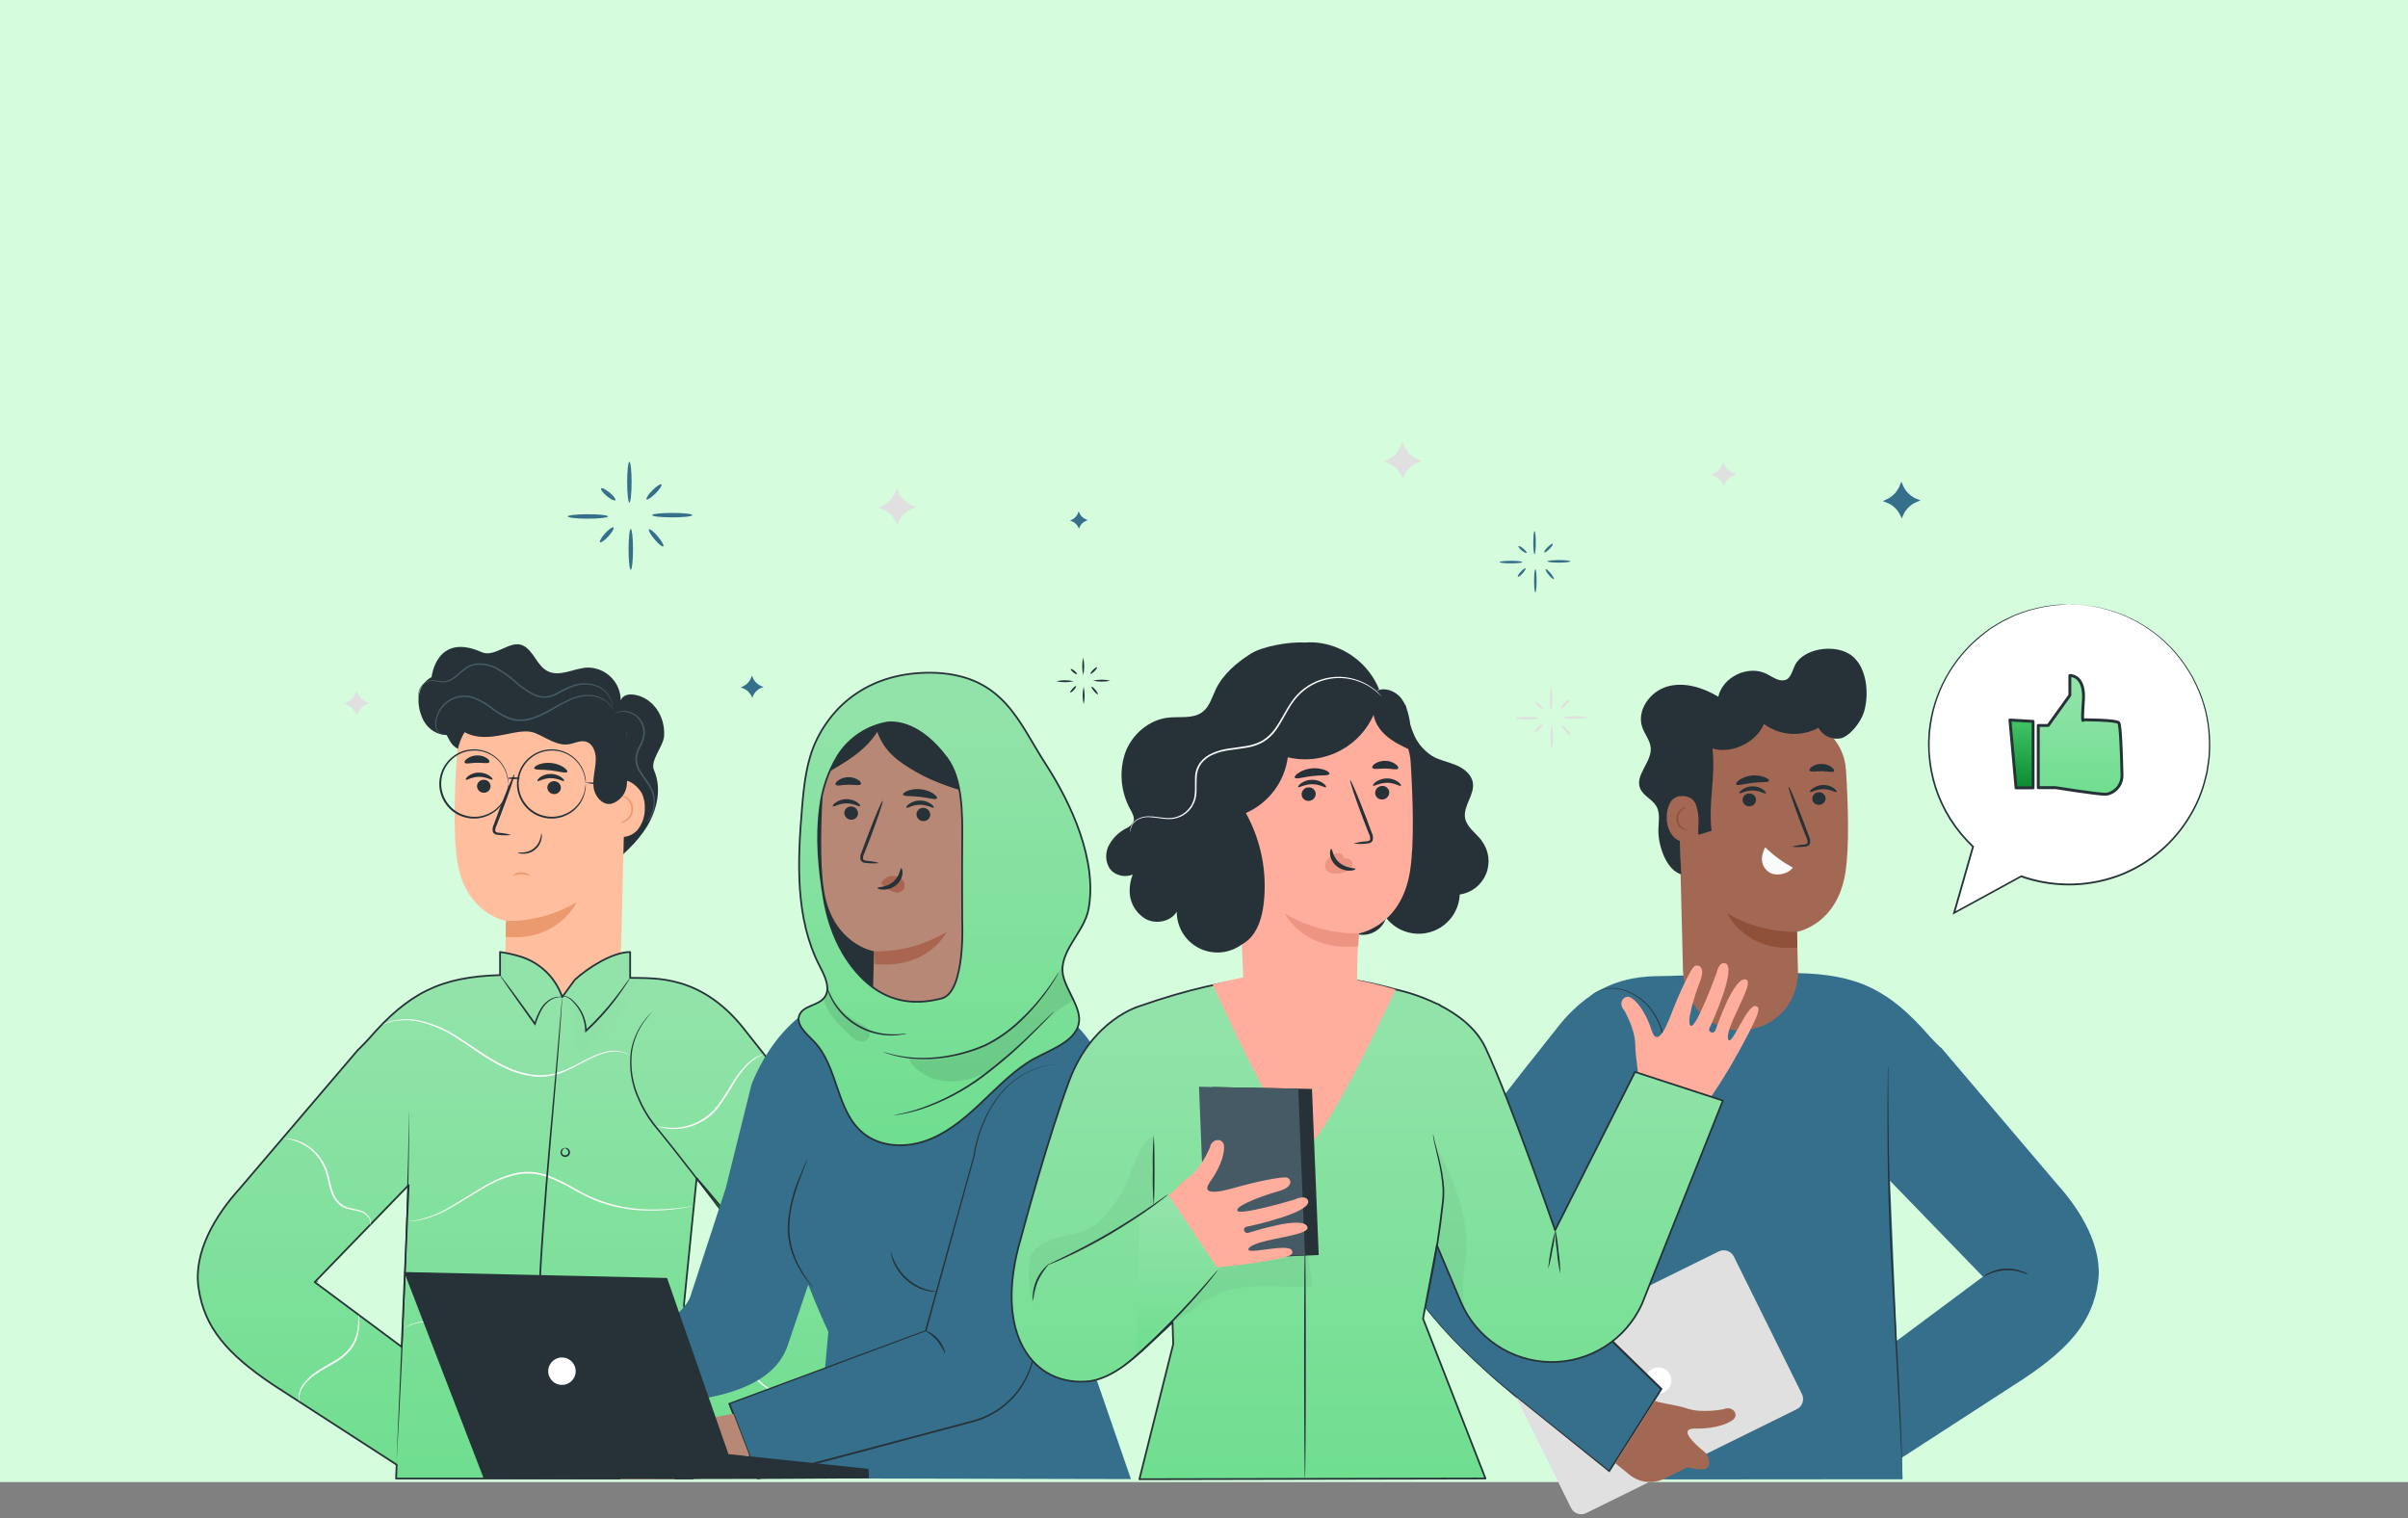 <svg width="414" height="261" viewBox="0 0 414 261" fill="none" xmlns="http://www.w3.org/2000/svg">
<rect x="0" y="0" width="414" height="261" fill="#808080" stroke="none"/>
<rect width="414" height="254.807" fill="#D4FCDD"/>
<path d="M114.18 126.502C114.083 128.322 111.709 130.748 112.441 132.415C113.793 135.488 113.009 139.168 111.26 142.054C109.51 144.94 106.891 147.157 104.318 149.3C104.448 144.819 104.057 140.339 103.153 135.948C102.869 134.575 102.403 133.045 101.148 132.421C99.517 131.616 97.45 132.778 95.779 132.064C94.001 131.293 93.643 128.866 92.144 127.641C90.786 126.536 88.792 126.655 87.127 127.21C85.463 127.766 83.935 128.701 82.225 129.081C80.515 129.461 78.453 129.121 77.504 127.647C76.936 126.74 77.339 127.295 76.783 126.371C76.783 126.371 73.448 126.485 72.3 122.612C72.3 122.612 70.733 118.309 74.204 116.409C74.204 116.409 74.993 108.63 82.827 112.128C85.099 113.138 87.747 109.895 89.945 110.995C91.774 111.919 92.314 114.459 94.143 115.389C96.245 116.455 98.688 114.867 101.04 114.771C102.547 114.771 103.991 115.368 105.057 116.431C106.122 117.495 106.721 118.937 106.721 120.441C106.721 120.441 107.09 118.887 109.641 119.567C112.191 120.248 114.361 122.952 114.18 126.502Z" fill="#263238"/>
<path d="M110.857 139.02C110.906 138.14 110.742 137.261 110.38 136.458C110.05 135.794 108.817 134.286 107.465 134.19L107.664 126.178C107.679 125.383 107.396 124.611 106.871 124.014C106.345 123.416 105.615 123.035 104.824 122.946L89.094 121.291C87.808 121.155 86.508 121.281 85.272 121.66C84.036 122.038 82.89 122.663 81.902 123.496C80.914 124.329 80.106 125.352 79.525 126.505C78.944 127.658 78.602 128.916 78.522 130.204C78.141 136.242 77.914 143.63 78.629 148.132C80.072 157.204 87.026 158.338 87.026 158.338L86.855 164.665C86.588 171.407 91.644 175.466 96.859 175.466C102.074 175.466 106.892 170.97 106.738 164.297L107.25 143.885C108.131 143.804 108.95 143.4 109.55 142.751C110.415 141.702 110.878 140.379 110.857 139.02Z" fill="#FFBE9D"/>
<path d="M82.009 135.12C82.007 135.425 82.125 135.718 82.337 135.937C82.55 136.157 82.84 136.284 83.145 136.293C83.443 136.31 83.735 136.21 83.96 136.014C84.184 135.818 84.322 135.541 84.344 135.244C84.349 135.092 84.323 134.94 84.269 134.798C84.214 134.656 84.131 134.526 84.025 134.417C83.919 134.307 83.792 134.22 83.652 134.161C83.511 134.101 83.36 134.071 83.207 134.071C82.91 134.054 82.617 134.154 82.393 134.35C82.169 134.546 82.031 134.823 82.009 135.12Z" fill="#263238"/>
<path d="M80.1 134.049C80.242 134.202 81.123 133.55 82.373 133.55C83.623 133.55 84.543 134.179 84.679 134.026C84.742 133.958 84.594 133.686 84.196 133.396C83.655 133.021 83.01 132.823 82.35 132.829C81.701 132.819 81.065 133.018 80.538 133.396C80.157 133.708 80.004 133.98 80.1 134.049Z" fill="#263238"/>
<path d="M94.098 135.352C94.095 135.657 94.212 135.952 94.425 136.171C94.637 136.391 94.928 136.518 95.234 136.526C95.532 136.543 95.824 136.443 96.049 136.246C96.273 136.05 96.411 135.774 96.433 135.477C96.436 135.171 96.318 134.877 96.106 134.658C95.893 134.438 95.602 134.311 95.296 134.303C94.999 134.286 94.706 134.386 94.482 134.583C94.257 134.779 94.12 135.055 94.098 135.352Z" fill="#263238"/>
<path d="M92.411 134.281C92.553 134.434 93.433 133.782 94.683 133.787C95.933 133.793 96.853 134.411 96.99 134.258C97.052 134.19 96.91 133.918 96.507 133.629C95.965 133.253 95.32 133.055 94.66 133.062C94.011 133.054 93.377 133.253 92.848 133.629C92.468 133.941 92.337 134.213 92.411 134.281Z" fill="#263238"/>
<path d="M87.861 143.551C87.2 143.347 86.517 143.223 85.827 143.182C85.509 143.154 85.208 143.086 85.151 142.87C85.127 142.54 85.202 142.211 85.367 141.923L86.31 139.502C87.628 136.038 88.582 133.192 88.434 133.141C88.287 133.09 87.116 135.851 85.804 139.315C85.486 140.166 85.185 140.982 84.901 141.759C84.699 142.144 84.638 142.587 84.731 143.012C84.778 143.124 84.85 143.225 84.941 143.305C85.033 143.386 85.141 143.444 85.259 143.477C85.444 143.527 85.635 143.554 85.827 143.556C86.502 143.642 87.186 143.641 87.861 143.551Z" fill="#263238"/>
<path d="M86.997 158.343C91.271 158.407 95.479 157.287 99.154 155.106C99.154 155.106 96.007 161.91 86.923 161.076L86.997 158.343Z" fill="#EB996E"/>
<path d="M91.843 132.092C91.968 132.432 93.218 132.273 94.683 132.449C96.149 132.625 97.342 133.016 97.524 132.721C97.609 132.574 97.405 132.256 96.927 131.928C96.29 131.517 95.564 131.262 94.808 131.185C94.058 131.095 93.296 131.184 92.587 131.446C92.065 131.667 91.792 131.933 91.843 132.092Z" fill="#263238"/>
<path d="M79.896 131.14C80.118 131.423 80.976 131.14 82.015 131.14C83.055 131.14 83.93 131.327 84.134 131.032C84.225 130.884 84.083 130.601 83.702 130.334C83.187 130.014 82.588 129.854 81.982 129.873C81.375 129.892 80.788 130.09 80.294 130.442C79.919 130.709 79.8 130.998 79.896 131.14Z" fill="#263238"/>
<path d="M88.139 150.627C88.139 150.598 88.224 150.445 88.48 150.286C88.823 150.083 89.216 149.977 89.616 149.98C90.014 149.975 90.406 150.077 90.752 150.275C91.007 150.434 91.121 150.581 91.098 150.609C90.627 150.434 90.134 150.323 89.633 150.281C89.12 150.319 88.616 150.436 88.139 150.627Z" fill="#EB996E"/>
<path d="M106.63 141.43C106.927 141.309 107.215 141.169 107.493 141.011C107.805 140.807 108.063 140.532 108.245 140.208C108.428 139.885 108.531 139.522 108.544 139.151C108.551 138.777 108.468 138.407 108.305 138.072C108.141 137.736 107.9 137.443 107.601 137.217C107.344 137.04 107.048 136.925 106.738 136.883C106.709 136.849 107.158 136.696 107.721 137.042C108.075 137.267 108.365 137.579 108.564 137.949C108.763 138.318 108.864 138.732 108.857 139.151C108.85 139.616 108.703 140.068 108.436 140.449C108.225 140.756 107.945 141.011 107.618 141.192C107.33 141.391 106.978 141.476 106.63 141.43Z" fill="#EB996E"/>
<path d="M76.783 119.131C75.317 123.043 78.8 125.878 81.515 126.502C85.31 127.386 89.344 124.994 91.94 126.008C93.877 126.768 95.706 128.276 97.763 127.965C98.762 127.817 99.751 127.244 100.722 127.505C101.966 127.845 102.472 129.354 102.426 130.641C102.392 132.228 101.858 133.805 102.057 135.381C102.256 136.957 103.665 138.584 105.204 138.165C105.928 137.923 106.561 137.469 107.021 136.862C107.482 136.255 107.747 135.523 107.783 134.763C107.965 132.58 107.562 129.983 107.67 127.794C107.766 125.867 107.772 123.746 106.534 122.255C105.295 120.764 103.205 120.361 101.279 120.1C93.157 118.984 84.955 118.552 76.76 118.808" fill="#263238"/>
<path d="M72.005 119.964C71.956 119.834 71.929 119.696 71.926 119.556C71.905 119.151 71.987 118.747 72.164 118.382C72.445 117.796 72.933 117.334 73.533 117.084C73.913 116.94 74.324 116.895 74.726 116.954C75.152 116.993 75.578 117.107 76.027 117.129C76.493 117.155 76.956 117.053 77.368 116.835C77.817 116.585 78.235 116.282 78.612 115.933C79.021 115.582 79.436 115.196 79.913 114.85C80.41 114.488 80.98 114.238 81.583 114.119C82.886 113.923 84.219 114.15 85.383 114.765C86.594 115.432 87.722 116.237 88.747 117.163C89.742 118.088 90.874 118.853 92.104 119.431C92.687 119.675 93.321 119.772 93.95 119.715C94.547 119.625 95.123 119.433 95.654 119.148C96.651 118.551 97.71 118.064 98.813 117.696C99.805 117.414 100.851 117.381 101.858 117.6C102.689 117.788 103.452 118.197 104.068 118.785C104.527 119.229 104.886 119.767 105.119 120.361C105.264 120.736 105.343 121.133 105.352 121.535C105.359 121.639 105.359 121.743 105.352 121.847C105.352 121.915 105.352 121.949 105.352 121.949C105.344 121.42 105.24 120.898 105.045 120.407C104.802 119.837 104.442 119.325 103.988 118.904C103.386 118.352 102.647 117.972 101.847 117.804C100.874 117.607 99.868 117.65 98.915 117.929C97.83 118.304 96.788 118.795 95.808 119.392C95.241 119.688 94.625 119.88 93.99 119.959C93.315 120.026 92.634 119.927 92.007 119.67C90.75 119.083 89.591 118.307 88.57 117.368C87.563 116.456 86.453 115.662 85.264 115.003C84.156 114.412 82.889 114.188 81.645 114.363C80.458 114.561 79.6 115.394 78.805 116.098C78.409 116.453 77.973 116.759 77.504 117.01C77.054 117.242 76.55 117.348 76.044 117.317C75.573 117.283 75.147 117.163 74.738 117.112C74.356 117.052 73.966 117.087 73.601 117.214C73.031 117.442 72.561 117.867 72.278 118.411C72.093 118.761 71.996 119.15 71.994 119.545C71.982 119.823 72.05 119.959 72.005 119.964Z" fill="#455A64"/>
<path d="M76.396 126.269C76.266 126.306 76.129 126.306 75.999 126.269C75.807 126.231 75.626 126.153 75.467 126.04C75.309 125.926 75.176 125.78 75.079 125.612C74.804 125.06 74.728 124.432 74.863 123.831C74.996 123.037 75.316 122.285 75.794 121.637C76.374 120.841 77.179 120.237 78.106 119.902C79.17 119.508 80.335 119.478 81.418 119.817C82.57 120.246 83.645 120.854 84.605 121.62C85.604 122.432 86.736 123.065 87.951 123.491C89.193 123.806 90.501 123.734 91.701 123.287C92.835 122.881 93.926 122.363 94.956 121.739C95.901 121.172 96.878 120.659 97.881 120.203C98.764 119.802 99.71 119.558 100.676 119.482C101.38 119.424 102.088 119.51 102.757 119.734C103.426 119.959 104.042 120.317 104.568 120.787C104.84 121.054 105.067 121.364 105.238 121.705C105.299 121.824 105.345 121.949 105.374 122.079C105.155 121.628 104.857 121.219 104.494 120.872C103.97 120.434 103.365 120.103 102.712 119.9C102.06 119.697 101.374 119.624 100.693 119.687C99.752 119.775 98.833 120.026 97.978 120.429C96.987 120.89 96.023 121.406 95.092 121.977C94.048 122.614 92.942 123.144 91.791 123.559C90.536 124.029 89.166 124.104 87.866 123.775C86.628 123.335 85.475 122.687 84.457 121.858C83.525 121.107 82.481 120.506 81.362 120.078C80.333 119.75 79.226 119.768 78.209 120.129C77.322 120.444 76.548 121.012 75.982 121.762C75.511 122.379 75.192 123.097 75.05 123.86C74.905 124.427 74.959 125.028 75.204 125.561C75.287 125.723 75.404 125.867 75.545 125.983C75.687 126.099 75.851 126.185 76.027 126.235C76.149 126.257 76.273 126.268 76.396 126.269Z" fill="#455A64"/>
<path d="M111.186 141.379C111.186 141.379 111.39 141.107 111.692 140.586C112.104 139.841 112.336 139.009 112.368 138.159C112.393 137.584 112.32 137.008 112.152 136.458C111.943 135.821 111.637 135.22 111.243 134.678C110.845 134.111 110.374 133.487 109.959 132.806C109.488 132.109 109.229 131.289 109.215 130.448C109.296 129.618 109.555 128.815 109.976 128.095C110.339 127.454 110.556 126.742 110.612 126.008C110.628 125.389 110.482 124.776 110.188 124.23C109.894 123.684 109.463 123.224 108.936 122.896C108.203 122.463 107.342 122.294 106.499 122.419C106.192 122.474 105.888 122.548 105.59 122.64C105.654 122.589 105.725 122.547 105.801 122.516C106.019 122.421 106.248 122.351 106.482 122.306C107.356 122.131 108.263 122.276 109.039 122.714C109.611 123.052 110.083 123.536 110.407 124.116C110.732 124.695 110.896 125.35 110.885 126.014C110.834 126.788 110.612 127.541 110.237 128.22C109.838 128.904 109.59 129.666 109.51 130.453C109.524 131.241 109.767 132.007 110.209 132.659C110.607 133.317 111.072 133.918 111.47 134.524C111.872 135.095 112.183 135.724 112.39 136.39C112.558 136.975 112.622 137.586 112.578 138.193C112.529 139.057 112.267 139.897 111.817 140.637C111.693 140.839 111.55 141.029 111.39 141.204C111.248 141.328 111.192 141.385 111.186 141.379Z" fill="#455A64"/>
<path d="M87.389 134.763C87.336 134.288 87.257 133.816 87.15 133.351C86.949 132.574 86.588 131.849 86.089 131.22C85.591 130.591 84.966 130.073 84.255 129.7C83.544 129.326 82.763 129.105 81.962 129.05C81.16 128.995 80.356 129.108 79.601 129.382C78.546 129.776 77.628 130.467 76.959 131.372C76.242 132.346 75.855 133.523 75.855 134.731C75.855 135.94 76.242 137.117 76.959 138.091C77.291 138.559 77.698 138.969 78.163 139.304C78.599 139.636 79.084 139.898 79.601 140.081C80.499 140.411 81.465 140.511 82.412 140.373C83.358 140.234 84.255 139.861 85.02 139.287C86.062 138.504 86.811 137.397 87.15 136.14C87.256 135.676 87.336 135.207 87.389 134.734C87.425 135.216 87.383 135.7 87.264 136.169C86.962 137.497 86.202 138.677 85.117 139.503C84.328 140.111 83.398 140.512 82.413 140.666C81.428 140.821 80.419 140.725 79.481 140.387C78.937 140.2 78.425 139.928 77.965 139.582C77.478 139.23 77.05 138.803 76.698 138.318C75.938 137.296 75.527 136.058 75.527 134.785C75.527 133.513 75.938 132.274 76.698 131.253C77.4 130.302 78.369 129.58 79.481 129.178C80.486 128.819 81.569 128.735 82.617 128.934C83.73 129.15 84.756 129.681 85.575 130.463C86.394 131.245 86.97 132.245 87.236 133.345C87.361 133.807 87.413 134.285 87.389 134.763Z" fill="#263238"/>
<path d="M100.705 134.763C100.656 134.287 100.576 133.816 100.466 133.351C100.266 132.575 99.905 131.849 99.407 131.22C98.909 130.591 98.284 130.074 97.574 129.7C96.864 129.326 96.083 129.105 95.282 129.05C94.481 128.995 93.677 129.108 92.922 129.382C91.864 129.774 90.944 130.466 90.275 131.372C89.557 132.346 89.17 133.523 89.17 134.731C89.17 135.94 89.557 137.117 90.275 138.091C90.608 138.557 91.014 138.967 91.479 139.304C91.918 139.635 92.404 139.897 92.922 140.081C93.672 140.352 94.471 140.466 95.268 140.413C96.064 140.361 96.841 140.143 97.549 139.776C98.257 139.408 98.881 138.898 99.381 138.277C99.881 137.656 100.247 136.938 100.455 136.169C100.564 135.705 100.643 135.236 100.693 134.763C100.733 135.244 100.69 135.729 100.568 136.197C100.273 137.509 99.53 138.677 98.466 139.503C97.678 140.111 96.748 140.512 95.762 140.666C94.777 140.821 93.769 140.725 92.831 140.387C92.286 140.2 91.775 139.928 91.314 139.582C90.826 139.23 90.397 138.803 90.042 138.318C89.285 137.295 88.877 136.057 88.877 134.785C88.877 133.514 89.285 132.276 90.042 131.253C90.748 130.304 91.718 129.582 92.831 129.178C93.836 128.819 94.918 128.735 95.967 128.934C97.078 129.152 98.103 129.683 98.921 130.465C99.738 131.247 100.314 132.246 100.58 133.345C100.699 133.807 100.742 134.286 100.705 134.763Z" fill="#263238"/>
<path d="M89.343 133.788V133.845V133.742V133.856C89.029 133.926 88.709 133.956 88.388 133.947C87.82 133.947 87.349 133.879 87.349 133.799C87.349 133.72 87.814 133.652 88.388 133.652C88.709 133.639 89.03 133.67 89.343 133.742V133.856V133.754V133.811V133.788Z" fill="#263238"/>
<path d="M107.72 135.069C106.526 135.134 105.329 135.098 104.141 134.961C102.947 134.926 101.757 134.792 100.585 134.558C101.779 134.5 102.976 134.536 104.164 134.666C105.358 134.704 106.548 134.839 107.72 135.069Z" fill="#263238"/>
<path d="M93.069 143.239C93.175 143.532 93.189 143.85 93.109 144.152C92.988 144.906 92.593 145.59 92.001 146.073C91.408 146.557 90.659 146.807 89.894 146.777C89.581 146.796 89.27 146.719 89.002 146.556C89.002 146.51 89.354 146.601 89.894 146.556C90.596 146.532 91.27 146.278 91.814 145.835C92.358 145.391 92.741 144.782 92.905 144.101C93.069 143.585 93.035 143.239 93.069 143.239Z" fill="#263238"/>
<path d="M70.568 183.943C70.575 184.003 70.575 184.064 70.568 184.124V184.657C70.568 185.145 70.568 185.837 70.596 186.71C70.596 188.507 70.596 191.076 70.636 194.245C70.636 200.607 70.443 209.395 69.949 219.09C69.454 228.786 68.943 237.546 68.597 243.919C68.438 247.077 68.307 249.645 68.216 251.443C68.171 252.316 68.136 252.996 68.114 253.484C68.114 253.705 68.085 253.881 68.08 254.017C68.086 254.077 68.086 254.138 68.08 254.198C68.071 254.138 68.071 254.077 68.08 254.017C68.08 253.881 68.08 253.705 68.08 253.484C68.08 252.996 68.108 252.31 68.131 251.437C68.182 249.657 68.273 247.082 68.415 243.907C68.682 237.551 69.199 228.774 69.682 219.079C70.165 209.384 70.426 200.601 70.46 194.239C70.46 191.076 70.5 188.507 70.511 186.71C70.511 185.837 70.511 185.145 70.54 184.657V184.124C70.541 184.063 70.551 184.002 70.568 183.943Z" fill="#263238"/>
<path d="M125.451 174.18C122.395 170.659 116.424 170.143 113.777 172.053C111.129 173.964 109.658 177.207 109.391 180.456C109.124 183.705 109.959 186.965 111.198 189.976C113.192 194.806 116.14 198.719 120.543 203.697L131.904 218.563L110.005 239.905L119.094 254.198L137.71 239.23L153.105 222.946" fill="#00C802"/>
<path d="M46.265 220.014C46.62 219.754 47.021 219.562 47.447 219.448C48.454 219.109 49.516 218.964 50.577 219.022C51.64 219.08 52.683 219.338 53.65 219.782C54.069 219.939 54.455 220.173 54.786 220.474C54.786 220.513 54.332 220.264 53.593 219.975C52.633 219.597 51.619 219.375 50.588 219.317C49.559 219.267 48.527 219.378 47.532 219.646C46.742 219.856 46.288 220.06 46.265 220.014Z" fill="#263238"/>
<path d="M128.399 177.519C120.758 167.404 112.532 168.237 108.34 168.118V163.679C105.244 163.679 101.012 166.463 98.825 168.453L96.66 171.418C96.104 169.794 95.175 168.323 93.948 167.121C92.722 165.919 91.23 165.02 89.593 164.495C88.412 164.121 87.202 163.848 85.974 163.679V167.648C75.703 167.937 70.21 170.738 63.348 178.664C62.995 179.072 62.297 179.77 61.496 180.558L41.192 204.371C37.045 208.953 33.239 215.257 34.131 221.381C35.102 228.275 39.13 232.811 46.839 238.011L68.199 251.828L68.097 254.204H119.071C119.071 254.204 153.639 228.752 154.485 219.323C155.144 211.872 143.237 196.082 128.399 177.519ZM69.057 231.558L54.111 220.428L70.255 203.753L69.057 231.558ZM118.003 232.443L117.6 224.204L119.77 202.563C124.03 207.439 131.915 217.117 131.915 218.563L118.003 232.443Z" fill="url(#paint0_linear_3039_77692)" stroke="#263238" stroke-width="0.3" stroke-linecap="round" stroke-linejoin="round"/>
<path d="M108.329 168.141C108.22 168.377 108.091 168.603 107.942 168.816C107.67 169.235 107.278 169.842 106.761 170.573C105.43 172.491 103.934 174.29 102.29 175.949C101.807 176.436 101.318 176.895 100.841 177.332L100.603 177.553V177.23C100.575 175.367 99.826 173.587 98.512 172.263C98.166 171.849 97.718 171.532 97.211 171.345C97.016 171.306 96.814 171.341 96.643 171.441C96.71 171.358 96.798 171.296 96.899 171.26C96.999 171.225 97.107 171.219 97.211 171.243C97.758 171.396 98.249 171.703 98.626 172.127C99.241 172.711 99.749 173.398 100.125 174.157C100.597 175.112 100.852 176.159 100.875 177.224L100.637 177.116C101.103 176.68 101.591 176.226 102.068 175.739C103.698 174.087 105.207 172.321 106.585 170.454L107.834 168.753C107.978 168.533 108.143 168.328 108.329 168.141Z" fill="#263238"/>
<path d="M85.963 167.67C86.129 167.83 86.278 168.007 86.406 168.198L87.542 169.689C88.491 170.959 89.775 172.728 91.184 174.69L92.104 175.971L91.848 176.011C92.123 175.094 92.504 174.213 92.984 173.386C93.381 172.713 93.947 172.156 94.626 171.77C95.074 171.511 95.58 171.371 96.097 171.361C96.29 171.342 96.485 171.369 96.666 171.441C96.666 171.441 96.472 171.441 96.097 171.441C95.607 171.49 95.135 171.651 94.717 171.911C94.087 172.308 93.564 172.853 93.195 173.499C92.737 174.317 92.372 175.182 92.104 176.079L92.013 176.345L91.848 176.118L90.928 174.837C89.519 172.875 88.258 171.089 87.355 169.791C86.94 169.173 86.588 168.657 86.304 168.243C86.17 168.065 86.055 167.873 85.963 167.67Z" fill="#263238"/>
<g opacity="0.1">
<path opacity="0.1" d="M96.649 171.441C97.5 172.372 98.14 173.476 98.523 174.676C98.906 175.877 99.025 177.147 98.87 178.398C98.762 179.226 98.666 180.331 99.438 180.637C99.978 180.847 100.574 180.479 101.012 180.116C104.326 177.45 107.053 174.13 109.022 170.364C109.212 170.067 109.315 169.723 109.317 169.371C109.313 169.197 109.241 169.031 109.118 168.907C108.994 168.784 108.827 168.712 108.653 168.708C108.419 168.773 108.217 168.92 108.084 169.122C105.721 171.843 103.108 174.673 100.745 177.389C100.851 175.877 100.383 174.381 99.433 173.199C98.495 172.065 97.473 170.891 96.666 171.441" fill="black"/>
</g>
<path d="M118.446 253.251C118.379 253.178 118.32 253.098 118.27 253.013C118.145 252.832 117.992 252.593 117.793 252.299L116.049 249.6C114.566 247.252 112.493 243.981 110.078 240.176L110.021 240.08L110.101 240.006L115.43 234.699L127.024 223.246C128.501 221.806 129.706 220.638 130.558 219.799L131.535 218.875C131.644 218.762 131.762 218.658 131.887 218.563C131.794 218.689 131.689 218.807 131.575 218.915C131.342 219.158 131.007 219.481 130.643 219.884L127.155 223.416L115.617 234.932C113.742 236.797 111.936 238.583 110.283 240.222V240.052C112.657 243.879 114.703 247.167 116.162 249.532C116.867 250.666 117.435 251.607 117.838 252.276C118.02 252.576 118.162 252.843 118.276 253.013C118.341 253.086 118.398 253.166 118.446 253.251Z" fill="#263238"/>
<path d="M112.18 173.89L112.095 173.998L111.834 174.304C111.59 174.565 111.266 174.973 110.857 175.506C109.733 177.036 108.987 178.81 108.681 180.683C108.319 183.475 108.758 186.312 109.948 188.864C110.594 190.388 111.434 191.823 112.447 193.134C113.521 194.5 114.657 195.867 115.822 197.335C120.406 203.101 124.343 208.471 127.24 212.326L130.649 216.902C131.041 217.423 131.348 217.843 131.575 218.149L131.808 218.478L131.882 218.591C131.882 218.591 131.842 218.563 131.785 218.495L131.529 218.183L130.564 216.941C129.729 215.881 128.536 214.339 127.07 212.406C124.139 208.584 120.168 203.232 115.595 197.477C114.458 196.031 113.322 194.642 112.22 193.298C111.196 191.964 110.349 190.505 109.698 188.955C108.5 186.355 108.076 183.466 108.476 180.632C108.916 178.22 110.081 175.999 111.817 174.264L112.101 173.981C112.141 173.919 112.175 173.885 112.18 173.89Z" fill="#263238"/>
<path d="M131.342 181.21C131.342 181.238 131.029 181.346 130.495 181.63C129.749 182.041 129.069 182.563 128.479 183.177C127.609 184.097 126.846 185.113 126.206 186.205C125.428 187.57 124.58 188.895 123.667 190.174C122.81 191.339 121.701 192.296 120.422 192.975C119.144 193.655 117.729 194.038 116.282 194.098C115.413 194.141 114.543 194.059 113.697 193.854C113.468 193.802 113.242 193.736 113.021 193.655C112.943 193.63 112.867 193.597 112.794 193.559C113.931 193.832 115.102 193.943 116.271 193.888C117.532 193.802 118.765 193.472 119.901 192.918C121.289 192.238 122.493 191.234 123.411 189.993C124.417 188.688 125.178 187.294 125.951 186.08C126.612 184.978 127.403 183.96 128.308 183.047C128.925 182.432 129.639 181.922 130.422 181.539C130.635 181.439 130.855 181.354 131.081 181.284C131.164 181.247 131.252 181.223 131.342 181.21Z" fill="#FAFAFA"/>
<path d="M117.792 231.065H117.656L117.275 230.974C117.105 230.929 116.895 230.901 116.645 230.861C116.359 230.813 116.071 230.781 115.781 230.764C113.927 230.68 112.072 230.918 110.299 231.468C109.068 231.821 107.862 232.261 106.692 232.783C105.431 233.35 104.124 234.042 102.715 234.705C101.244 235.427 99.707 236.008 98.125 236.44C97.281 236.658 96.417 236.794 95.546 236.848C94.646 236.891 93.744 236.826 92.859 236.655C91.131 236.265 89.481 235.586 87.979 234.648C86.514 233.775 85.201 232.783 83.946 231.864C81.463 230.005 79.089 228.463 76.833 227.793C75.826 227.481 74.78 227.31 73.726 227.283C72.931 227.268 72.138 227.361 71.368 227.561C70.715 227.745 70.082 227.997 69.482 228.315L69.59 228.236L69.931 228.032C70.378 227.79 70.85 227.6 71.34 227.465C72.118 227.245 72.923 227.134 73.732 227.136C74.801 227.145 75.865 227.303 76.89 227.606C79.197 228.258 81.611 229.812 84.105 231.66C85.366 232.579 86.678 233.554 88.127 234.416C89.601 235.336 91.22 236.001 92.916 236.383C93.776 236.552 94.654 236.615 95.529 236.57C96.381 236.522 97.225 236.391 98.051 236.179C99.616 235.755 101.138 235.185 102.596 234.478C104.005 233.821 105.317 233.129 106.573 232.579C107.756 232.061 108.974 231.629 110.22 231.286C112.015 230.748 113.894 230.538 115.764 230.668C116.456 230.706 117.138 230.839 117.792 231.065Z" fill="#FAFAFA"/>
<path d="M61.638 226.03C61.638 226.03 61.666 226.098 61.683 226.229C61.719 226.416 61.741 226.605 61.751 226.796C61.808 227.498 61.777 228.204 61.66 228.899C61.492 229.944 61.088 230.937 60.479 231.802C59.698 232.831 58.704 233.68 57.564 234.291C56.428 234.989 55.252 235.573 54.315 236.253C53.468 236.827 52.726 237.542 52.122 238.368C51.723 238.926 51.496 239.588 51.469 240.273C51.469 240.761 51.543 241.027 51.508 241.033C51.475 240.975 51.452 240.912 51.44 240.846C51.392 240.66 51.361 240.47 51.349 240.279C51.326 239.562 51.525 238.855 51.917 238.255C52.513 237.386 53.262 236.633 54.127 236.032C55.082 235.323 56.235 234.728 57.383 234.042C58.485 233.446 59.452 232.63 60.223 231.643C60.82 230.815 61.229 229.867 61.422 228.865C61.552 228.185 61.612 227.494 61.603 226.801C61.596 226.544 61.608 226.286 61.638 226.03Z" fill="#FAFAFA"/>
<path d="M147.367 202.563C146.201 202.758 145.067 203.113 143.998 203.617C142.854 204.175 141.827 204.944 140.97 205.885C140.47 206.443 140.039 207.06 139.687 207.722C139.312 208.408 139.056 209.185 138.687 209.95C138.349 210.721 137.837 211.404 137.193 211.946C136.586 212.44 135.898 212.824 135.159 213.08C133.915 213.491 132.603 213.653 131.296 213.556C130.424 213.504 129.555 213.402 128.694 213.25C128.377 213.209 128.064 213.142 127.757 213.052C128.077 213.053 128.396 213.081 128.711 213.137C129.325 213.199 130.205 213.318 131.302 213.347C132.579 213.411 133.858 213.232 135.068 212.819C135.804 212.581 136.483 212.193 137.06 211.678C137.637 211.164 138.1 210.535 138.42 209.831C138.778 209.083 139.039 208.3 139.431 207.592C139.804 206.916 140.26 206.289 140.789 205.726C141.674 204.76 142.742 203.978 143.93 203.424C144.723 203.049 145.564 202.785 146.43 202.642C146.665 202.603 146.902 202.577 147.14 202.563C147.215 202.55 147.292 202.55 147.367 202.563Z" fill="#FAFAFA"/>
<path d="M119.134 207.348L119.003 207.387L118.617 207.472C118.276 207.546 117.77 207.637 117.111 207.739C115.256 208.024 113.381 208.157 111.504 208.136C108.711 208.116 105.939 207.647 103.295 206.747C101.747 206.185 100.252 205.485 98.83 204.654C97.323 203.763 95.746 202.995 94.115 202.358C93.286 202.065 92.423 201.875 91.547 201.791C90.695 201.727 89.838 201.769 88.997 201.916C87.41 202.24 85.879 202.794 84.452 203.56C81.697 205.017 79.379 206.639 77.283 207.767C75.662 208.727 73.895 209.417 72.051 209.808C71.552 209.915 71.044 209.97 70.534 209.973H70.136C70.091 209.979 70.045 209.979 70 209.973H70.136L70.528 209.927C71.034 209.898 71.536 209.824 72.028 209.706C73.844 209.276 75.583 208.566 77.181 207.603C79.243 206.469 81.549 204.819 84.321 203.333C85.775 202.54 87.34 201.966 88.963 201.632C89.829 201.479 90.71 201.433 91.587 201.496C92.489 201.585 93.376 201.785 94.229 202.092C95.876 202.734 97.466 203.511 98.984 204.416C100.394 205.237 101.873 205.935 103.403 206.503C106.017 207.405 108.756 207.89 111.521 207.937C113.388 207.978 115.254 207.878 117.106 207.637C117.765 207.552 118.27 207.478 118.617 207.421L119.009 207.37C119.049 207.357 119.091 207.35 119.134 207.348Z" fill="#FAFAFA"/>
<path d="M63.603 210.625C63.659 210.335 63.647 210.037 63.569 209.752C63.41 209.385 63.164 209.061 62.854 208.808C62.544 208.554 62.178 208.378 61.785 208.295C61.291 208.147 60.729 208.062 60.127 207.926C59.459 207.803 58.833 207.517 58.303 207.093C57.748 206.593 57.316 205.972 57.042 205.278C56.762 204.542 56.544 203.783 56.389 203.01C56.241 202.259 56.024 201.522 55.741 200.811C55.468 200.155 55.111 199.537 54.679 198.974C53.949 198.009 53.011 197.22 51.935 196.666C51.219 196.292 50.454 196.021 49.662 195.861C49.094 195.747 48.77 195.725 48.77 195.696C48.849 195.681 48.93 195.681 49.009 195.696C49.234 195.703 49.458 195.724 49.679 195.759C50.507 195.873 51.311 196.12 52.06 196.49C53.173 197.039 54.145 197.836 54.9 198.82C55.362 199.396 55.744 200.031 56.036 200.709C56.33 201.442 56.555 202.201 56.707 202.976C56.857 203.727 57.068 204.465 57.337 205.182C57.594 205.83 57.994 206.411 58.508 206.883C59 207.288 59.586 207.564 60.212 207.688C60.78 207.836 61.348 207.932 61.876 208.096C62.292 208.196 62.676 208.396 62.996 208.679C63.316 208.961 63.562 209.318 63.711 209.718C63.769 209.943 63.769 210.179 63.711 210.404C63.692 210.485 63.655 210.56 63.603 210.625Z" fill="#FAFAFA"/>
<path d="M108.471 181.545C107.943 181.255 107.382 181.028 106.8 180.87C106.111 180.728 105.4 180.728 104.71 180.87C103.791 181.051 102.899 181.35 102.057 181.76C101.108 182.185 100.108 182.741 99.018 183.314C97.862 183.956 96.636 184.464 95.365 184.828C93.934 185.177 92.447 185.225 90.996 184.969C89.451 184.688 87.952 184.193 86.543 183.501C83.64 182.089 81.225 180.195 78.896 178.721C76.889 177.327 74.647 176.303 72.278 175.699C70.677 175.307 69.008 175.288 67.398 175.642C66.821 175.802 66.252 175.991 65.694 176.209C66.229 175.909 66.802 175.682 67.398 175.535C69.023 175.13 70.721 175.118 72.352 175.501C74.756 176.082 77.033 177.096 79.072 178.494C81.424 179.963 83.838 181.851 86.696 183.24C88.081 183.921 89.553 184.409 91.07 184.692C92.482 184.942 93.93 184.899 95.325 184.567C96.58 184.219 97.79 183.728 98.933 183.104C100.023 182.537 101.034 181.97 102 181.573C102.863 181.172 103.774 180.882 104.71 180.711C105.424 180.59 106.155 180.617 106.857 180.791C107.294 180.912 107.714 181.087 108.107 181.312C108.232 181.383 108.354 181.461 108.471 181.545Z" fill="#FAFAFA"/>
<path d="M105.261 253.529L106.84 254.317H115.93L117.765 252.821L111.152 241.9C110.34 242.258 106.772 242.813 105.619 243.216C104.624 243.564 103.577 243.741 102.523 243.737C101.348 243.763 100.173 243.666 99.018 243.448L98.768 243.369C98.613 243.303 98.447 243.268 98.279 243.267C97.296 243.182 96.518 244.208 97.069 245.019C97.62 245.83 100.307 246.913 103.738 246.816H103.903C106.914 246.816 104.153 249.334 102.364 250.83C102.048 251.085 101.802 251.416 101.651 251.792C101.5 252.169 101.448 252.577 101.5 252.979C101.511 253.124 101.552 253.265 101.621 253.392C101.691 253.519 101.787 253.63 101.904 253.716C102.665 254.198 105.261 253.529 105.261 253.529Z" fill="#FFBE9D"/>
<path d="M68.17 252.174C68.164 252.121 68.164 252.068 68.17 252.015C68.17 251.891 68.17 251.737 68.17 251.545C68.17 251.108 68.204 250.501 68.233 249.736C68.301 248.148 68.392 245.886 68.511 243.097C68.744 237.472 69.079 229.738 69.426 221.194C69.772 212.649 69.994 204.887 70.153 199.28C70.215 196.49 70.261 194.228 70.295 192.635C70.295 191.869 70.323 191.263 70.335 190.826C70.335 190.633 70.335 190.48 70.335 190.361C70.327 190.307 70.327 190.251 70.335 190.197C70.343 190.251 70.343 190.307 70.335 190.361C70.335 190.48 70.335 190.639 70.335 190.826C70.335 191.263 70.335 191.869 70.335 192.635C70.335 194.205 70.335 196.473 70.289 199.28C70.21 204.893 69.982 212.644 69.647 221.205C69.312 229.767 68.943 237.506 68.647 243.108C68.488 245.892 68.363 248.154 68.272 249.742C68.221 250.507 68.181 251.114 68.153 251.545L68.113 252.015C68.138 252.066 68.157 252.119 68.17 252.174Z" fill="#263238"/>
<path d="M92.899 253.251C92.89 253.181 92.89 253.111 92.899 253.041C92.899 252.888 92.871 252.684 92.848 252.423L92.683 250.036C92.615 249.004 92.53 247.734 92.484 246.26C92.439 244.786 92.331 243.113 92.32 241.259C92.308 239.405 92.24 237.37 92.269 235.187C92.269 234.098 92.269 232.97 92.269 231.785C92.269 230.6 92.32 229.426 92.348 228.202C92.49 223.297 92.746 217.911 93.143 212.264C93.939 200.964 94.95 190.764 95.598 183.376C95.916 179.69 96.166 176.708 96.359 174.621C96.444 173.607 96.518 172.807 96.563 172.246C96.592 171.985 96.609 171.781 96.626 171.628C96.643 171.475 96.654 171.418 96.654 171.418C96.662 171.488 96.662 171.558 96.654 171.628L96.626 172.251C96.586 172.818 96.535 173.612 96.472 174.633C96.342 176.702 96.109 179.696 95.808 183.393C95.211 190.764 94.234 200.969 93.439 212.281C93.041 217.95 92.78 223.309 92.621 228.207C92.621 229.432 92.558 230.628 92.53 231.791C92.501 232.953 92.53 234.059 92.49 235.193C92.456 237.37 92.49 239.4 92.49 241.254C92.49 243.108 92.575 244.786 92.609 246.254C92.644 247.723 92.706 248.999 92.757 250.031C92.808 251.062 92.842 251.856 92.871 252.418V253.041C92.888 253.11 92.897 253.18 92.899 253.251Z" fill="#263238"/>
<path d="M97.08 197.392C97.052 197.363 97.37 197.233 97.722 197.534C97.823 197.623 97.901 197.734 97.949 197.86C97.998 197.985 98.015 198.12 98.001 198.254C97.964 198.419 97.879 198.569 97.756 198.685C97.633 198.801 97.479 198.878 97.312 198.905C97.145 198.933 96.974 198.91 96.82 198.839C96.666 198.768 96.537 198.653 96.45 198.509C96.393 198.388 96.366 198.256 96.371 198.123C96.376 197.989 96.412 197.859 96.478 197.743C96.711 197.341 97.046 197.363 97.046 197.403C97.046 197.443 96.802 197.5 96.671 197.834C96.63 197.923 96.608 198.02 96.608 198.118C96.608 198.216 96.63 198.312 96.671 198.401C96.738 198.487 96.827 198.553 96.928 198.592C97.029 198.631 97.139 198.643 97.247 198.625C97.354 198.607 97.454 198.56 97.537 198.49C97.62 198.419 97.682 198.328 97.717 198.225C97.728 198.131 97.72 198.036 97.693 197.945C97.665 197.854 97.619 197.77 97.558 197.698C97.342 197.409 97.08 197.443 97.08 197.392Z" fill="#263238"/>
<path d="M95.484 222.85C95.456 222.821 95.78 222.685 96.132 222.991C96.231 223.08 96.308 223.191 96.355 223.315C96.403 223.44 96.419 223.574 96.404 223.706C96.375 223.874 96.293 224.028 96.169 224.145C96.045 224.263 95.887 224.337 95.717 224.358C95.55 224.391 95.377 224.371 95.222 224.301C95.067 224.231 94.938 224.114 94.854 223.966C94.798 223.844 94.773 223.711 94.779 223.577C94.785 223.443 94.822 223.312 94.888 223.195C95.121 222.793 95.456 222.821 95.456 222.855C95.456 222.889 95.212 222.957 95.081 223.286C95.038 223.374 95.015 223.471 95.015 223.57C95.015 223.668 95.038 223.765 95.081 223.853C95.14 223.95 95.227 224.026 95.33 224.073C95.433 224.12 95.548 224.135 95.66 224.116C95.772 224.097 95.876 224.045 95.958 223.967C96.04 223.889 96.096 223.788 96.121 223.677C96.134 223.584 96.126 223.489 96.099 223.399C96.071 223.309 96.024 223.226 95.961 223.156C95.751 222.85 95.484 222.889 95.484 222.85Z" fill="#263238"/>
<path d="M136.244 240.341C135.988 240.335 135.733 240.303 135.483 240.245C134.797 240.099 134.127 239.884 133.483 239.604C131.342 238.655 129.554 237.058 128.371 235.04C127.773 233.917 127.299 232.732 126.956 231.507C126.675 230.525 126.253 229.589 125.701 228.729C125.32 228.158 124.83 227.669 124.258 227.289C123.843 227.034 123.582 226.949 123.593 226.92C123.659 226.925 123.725 226.941 123.786 226.966C123.969 227.025 124.146 227.101 124.315 227.193C124.933 227.543 125.465 228.028 125.871 228.61C126.462 229.481 126.916 230.437 127.218 231.445C127.566 232.647 128.038 233.81 128.626 234.915C129.782 236.888 131.506 238.469 133.574 239.451C134.44 239.816 135.333 240.114 136.244 240.341Z" fill="#FAFAFA"/>
<path d="M194.439 254.3L184.781 226.325L189.246 199.484C190.547 192.244 191.274 185.877 189.326 182.231C184.117 172.518 177.828 171.645 169.238 169.417C167.466 168.958 153.985 168.504 152.503 168.85C140.806 170.16 133.318 176.351 129.211 186.427L124.757 204.343L118.639 223.054C118.127 224.141 117.377 225.099 116.444 225.858C115.511 226.617 114.418 227.156 113.248 227.437L89.661 235.482L89.86 240.092L89.661 246.329L121.076 240.426C127.371 239.247 133.773 236.928 135.579 230.867L138.96 220.877C140.613 225.106 142.413 228.984 142.413 228.984L140.141 254.176L194.439 254.3Z" fill="#356F8B"/>
<path d="M186.349 204.598L177.374 234.552C176.689 236.836 175.448 238.915 173.763 240.605C172.079 242.294 170.001 243.542 167.716 244.236L130.359 254.17L125.405 241.299L159.172 228.769L167.461 198.775C167.461 198.775 169.375 182.004 184.571 182.866" fill="#356F8B"/>
<path d="M184.566 182.865H184.111C183.81 182.865 183.367 182.831 182.782 182.865C181.071 182.914 179.382 183.257 177.788 183.88C176.637 184.33 175.553 184.937 174.567 185.683C173.399 186.58 172.365 187.638 171.494 188.824C169.411 191.779 168.062 195.186 167.557 198.763C165.285 207.11 162.444 217.327 159.303 228.774V228.842H159.24L125.451 241.435L125.536 241.248L126.416 243.516C127.808 247.144 129.183 250.716 130.484 254.101L130.308 254.011L162.405 245.506L166.023 244.542C166.591 244.383 167.211 244.236 167.79 244.066C168.359 243.887 168.916 243.675 169.46 243.431C172.574 242.024 175.08 239.55 176.521 236.457C176.951 235.499 177.304 234.51 177.578 233.497C178.176 231.516 178.745 229.626 179.282 227.827C181.469 220.604 183.225 214.787 184.435 210.818L185.838 206.225L186.207 205.04C186.293 204.774 186.344 204.637 186.344 204.637C186.344 204.637 186.31 204.779 186.236 205.046C186.162 205.312 186.043 205.72 185.889 206.242C185.577 207.302 185.122 208.85 184.537 210.852L179.47 227.901C178.936 229.711 178.368 231.601 177.766 233.571C177.493 234.595 177.14 235.596 176.709 236.564C176.251 237.571 175.679 238.522 175.005 239.399C173.561 241.246 171.695 242.72 169.562 243.697C169.007 243.946 168.438 244.164 167.858 244.349C167.29 244.519 166.682 244.667 166.086 244.831L162.467 245.795L130.376 254.345L130.251 254.379L130.206 254.26C128.905 250.858 127.524 247.297 126.132 243.674L125.252 241.407L125.201 241.27L125.337 241.219L159.11 228.7L159.024 228.791C162.2 217.355 165.035 207.138 167.347 198.803C167.863 195.195 169.238 191.764 171.358 188.796C172.239 187.598 173.289 186.535 174.476 185.638C175.475 184.891 176.572 184.286 177.737 183.84C179.343 183.219 181.048 182.891 182.77 182.871C183.213 182.846 183.657 182.846 184.1 182.871L184.566 182.865Z" fill="#263238"/>
<path d="M161.03 222.039C160.883 222.071 160.731 222.083 160.581 222.073C160.174 222.07 159.768 222.022 159.371 221.931C158.048 221.624 156.827 220.981 155.826 220.066C154.811 219.17 154.021 218.05 153.52 216.794C153.429 216.579 153.355 216.357 153.298 216.131C153.247 215.964 153.209 215.793 153.185 215.62C153.139 215.337 153.122 215.178 153.145 215.178C153.168 215.178 153.298 215.791 153.713 216.709C154.254 217.904 155.039 218.972 156.019 219.845C156.993 220.728 158.16 221.372 159.428 221.727C160.394 221.988 161.03 221.976 161.03 222.039Z" fill="#263238"/>
<path d="M138.846 199.257C138.769 199.559 138.665 199.853 138.533 200.136C138.312 200.703 137.965 201.503 137.607 202.512C136.869 204.513 135.829 207.354 135.721 210.62C135.668 212.156 135.877 213.69 136.341 215.156C136.721 216.345 137.238 217.486 137.88 218.558C138.313 219.284 138.785 219.986 139.295 220.661C139.501 220.901 139.691 221.155 139.863 221.421C139.863 221.421 139.795 221.37 139.681 221.251C139.567 221.132 139.414 220.967 139.221 220.735C138.667 220.083 138.162 219.391 137.71 218.665C137.036 217.586 136.493 216.431 136.091 215.224C135.609 213.736 135.388 212.177 135.437 210.614C135.616 207.795 136.283 205.029 137.409 202.438C137.812 201.44 138.176 200.646 138.426 200.096C138.543 199.806 138.684 199.526 138.846 199.257Z" fill="#263238"/>
<path d="M162.456 232.766C162.094 231.939 161.632 231.158 161.081 230.442C160.455 229.791 159.751 229.22 158.985 228.741C159.261 228.764 159.526 228.855 159.757 229.007C160.943 229.641 161.85 230.692 162.302 231.956C162.42 232.209 162.472 232.488 162.456 232.766Z" fill="#263238"/>
<path d="M126.093 243.091C126.093 243.091 115.407 244.043 115.555 250.972L128.859 250.297L126.093 243.091Z" fill="#B78876"/>
<path d="M143.317 126.989C142.34 131.707 141.408 136.432 140.522 141.164C139.386 147.163 138.363 153.434 140.062 159.307C140.993 162.528 142.709 165.454 144.408 168.345C145.362 169.967 146.407 171.679 148.1 172.518C150.401 173.652 153.31 172.756 155.144 170.959C156.979 169.162 157.905 166.656 158.553 164.155C159.786 159.313 160.058 154.284 160.257 149.289C160.456 144.294 160.558 139.111 159.121 134.269C157.684 129.427 154.537 124.846 149.85 122.93" fill="#263238"/>
<path d="M144.09 123.202C145.427 122.164 147.051 121.561 148.742 121.472C150.106 118.717 153.338 117.453 156.36 116.869C160.814 116.001 160.337 115.882 164.478 117.708C168.62 119.533 174.516 124.693 175.272 129.161C175.958 133.08 177.216 136.877 179.004 140.433C180.14 142.785 182.356 144.401 183.668 146.669C184.376 147.899 184.793 149.274 184.886 150.689C184.98 152.104 184.748 153.522 184.208 154.834C183.14 157.391 180.873 159.648 181.089 162.403C181.209 164.008 181.152 165.153 181.788 166.633C183.941 171.645 182.924 178.324 178.3 181.216C173.676 184.107 166.984 183.098 163.41 178.948C160.309 175.364 159.712 170.25 160.002 165.522C160.292 160.793 161.382 156.093 161.076 151.347" fill="#263238"/>
<path d="M149.395 254.17L149.327 252.537L125.24 250.003L114.685 219.72L69.483 218.699L83.157 254.17C105.505 254.34 127.585 254.34 149.395 254.17Z" fill="#263238"/>
<path d="M94.564 236.922C94.797 237.327 95.145 237.653 95.564 237.86C95.983 238.067 96.454 238.145 96.918 238.085C97.381 238.025 97.816 237.828 98.168 237.521C98.52 237.214 98.773 236.81 98.894 236.359C99.016 235.909 99.001 235.433 98.851 234.991C98.701 234.549 98.424 234.161 98.053 233.876C97.683 233.592 97.236 233.424 96.77 233.392C96.303 233.361 95.838 233.469 95.433 233.702C94.89 234.014 94.493 234.528 94.33 235.132C94.167 235.736 94.251 236.38 94.564 236.922Z" fill="white"/>
<path d="M160.365 181.131C165.785 181.131 170.659 176.521 170.5 169.672L171.477 130.55C171.494 129.731 171.203 128.935 170.66 128.321C170.117 127.706 169.362 127.318 168.546 127.233L152.395 125.532C151.075 125.393 149.741 125.522 148.473 125.912C147.204 126.301 146.028 126.943 145.014 127.797C144 128.652 143.17 129.703 142.574 130.886C141.978 132.07 141.628 133.361 141.545 134.683C141.158 140.875 140.925 148.455 141.658 153.076C143.135 162.369 150.276 163.554 150.276 163.554L150.1 170.046C149.827 176.963 155.014 181.125 160.365 181.125V181.131Z" fill="#B78876"/>
<path d="M145.157 139.73C145.154 140.038 145.271 140.335 145.482 140.559C145.694 140.784 145.985 140.917 146.293 140.932C146.445 140.944 146.597 140.926 146.742 140.878C146.886 140.831 147.02 140.755 147.134 140.655C147.248 140.555 147.342 140.433 147.408 140.297C147.474 140.16 147.513 140.012 147.521 139.86C147.525 139.551 147.409 139.253 147.197 139.029C146.985 138.804 146.693 138.671 146.384 138.658C146.233 138.646 146.08 138.664 145.936 138.711C145.792 138.759 145.658 138.835 145.544 138.935C145.429 139.035 145.336 139.157 145.27 139.293C145.203 139.43 145.165 139.578 145.157 139.73Z" fill="#263238"/>
<path d="M143.192 138.629C143.34 138.782 144.249 138.119 145.533 138.119C146.816 138.119 147.759 138.765 147.896 138.607C147.964 138.539 147.816 138.261 147.407 137.96C146.848 137.582 146.185 137.384 145.51 137.393C144.842 137.392 144.192 137.603 143.652 137.994C143.254 138.278 143.124 138.561 143.192 138.629Z" fill="#263238"/>
<path d="M157.565 139.967C157.56 140.276 157.676 140.574 157.888 140.799C158.1 141.023 158.392 141.156 158.701 141.169C158.853 141.183 159.006 141.165 159.151 141.118C159.296 141.071 159.43 140.995 159.545 140.895C159.66 140.795 159.754 140.673 159.821 140.536C159.887 140.399 159.926 140.25 159.934 140.098C159.937 139.79 159.82 139.492 159.608 139.268C159.396 139.044 159.106 138.91 158.797 138.896C158.645 138.883 158.492 138.9 158.347 138.947C158.202 138.995 158.068 139.07 157.953 139.17C157.838 139.27 157.744 139.393 157.678 139.53C157.611 139.666 157.572 139.815 157.565 139.967Z" fill="#263238"/>
<path d="M155.826 138.868C155.974 139.026 156.877 138.357 158.161 138.357C159.445 138.357 160.388 139.004 160.53 138.845C160.598 138.777 160.45 138.499 160.035 138.199C159.477 137.822 158.817 137.624 158.144 137.632C157.474 137.63 156.822 137.841 156.28 138.233C155.888 138.516 155.752 138.8 155.826 138.868Z" fill="#263238"/>
<path d="M151.162 148.382C150.485 148.171 149.785 148.045 149.077 148.008C148.748 147.973 148.435 147.905 148.378 147.684C148.353 147.344 148.43 147.005 148.6 146.709C148.907 145.921 149.231 145.088 149.571 144.22C150.918 140.665 151.895 137.745 151.747 137.694C151.599 137.643 150.395 140.478 149.049 144.027C148.725 144.906 148.413 145.728 148.117 146.539C147.914 146.934 147.854 147.386 147.947 147.82C147.995 147.936 148.068 148.039 148.161 148.123C148.255 148.206 148.366 148.268 148.486 148.302C148.672 148.352 148.863 148.377 149.054 148.376C149.754 148.469 150.462 148.471 151.162 148.382Z" fill="#263238"/>
<path d="M150.276 163.56C154.66 163.626 158.977 162.475 162.745 160.237C162.745 160.237 159.717 166.622 150.401 165.754L150.276 163.56Z" fill="#AA6550"/>
<path d="M151.707 151.471C151.949 151.162 152.267 150.92 152.631 150.77C152.994 150.62 153.391 150.567 153.781 150.615C154.064 150.641 154.339 150.722 154.59 150.856C154.841 150.989 155.062 151.172 155.241 151.392C155.413 151.606 155.515 151.867 155.534 152.141C155.552 152.415 155.486 152.688 155.343 152.923C155.136 153.157 154.861 153.323 154.557 153.399C154.253 153.475 153.933 153.457 153.639 153.348C153.033 153.133 152.476 152.801 151.997 152.373C151.854 152.269 151.73 152.141 151.634 151.993C151.585 151.922 151.559 151.838 151.559 151.752C151.559 151.666 151.585 151.582 151.634 151.511" fill="#AA6550"/>
<path d="M154.946 149.266C154.735 149.266 154.73 150.65 153.537 151.636C152.344 152.623 150.861 152.47 150.85 152.668C150.85 152.753 151.179 152.935 151.81 152.952C152.635 152.97 153.441 152.695 154.082 152.175C154.689 151.677 155.078 150.964 155.167 150.185C155.195 149.606 155.036 149.261 154.946 149.266Z" fill="#263238"/>
<path d="M155.247 136.622C155.372 136.974 156.656 136.809 158.167 136.991C159.678 137.172 160.893 137.558 161.092 137.269C161.183 137.116 160.967 136.792 160.479 136.452C159.826 136.03 159.082 135.77 158.309 135.692C157.541 135.603 156.763 135.694 156.036 135.959C155.474 136.186 155.196 136.458 155.247 136.622Z" fill="#263238"/>
<path d="M143.663 134.916C143.89 135.211 144.799 134.916 145.845 134.916C146.89 134.916 147.81 135.109 148.015 134.808C148.106 134.661 147.964 134.366 147.572 134.094C147.043 133.761 146.427 133.593 145.802 133.612C145.178 133.631 144.573 133.836 144.066 134.202C143.692 134.474 143.567 134.774 143.663 134.916Z" fill="#263238"/>
<path d="M141.737 133.141C145.242 131.111 148.657 129.234 150.827 125.832C152.037 129.234 154.4 130.935 157.536 132.744C160.672 134.552 164.177 135.613 167.648 136.65C165.892 138.351 165.659 141.101 166.063 143.511C166.466 145.92 167.392 148.239 167.545 150.677C167.744 153.932 166.551 157.124 166.477 160.384C166.375 164.858 168.352 169.082 170.289 173.113L178.703 168.22L177.493 146.419L177.595 130.992L164.478 118.824L147.867 120.639L141.737 133.141Z" fill="#263238"/>
<path d="M139.868 178.982C144.135 183.285 143.68 190.957 148.39 194.806C151.264 197.165 155.462 197.386 158.99 196.196C162.518 195.005 165.483 192.595 168.205 190.055C170.926 187.515 173.499 184.788 176.595 182.73C179.6 180.728 184.747 179.498 185.474 175.96C186.008 173.374 183.281 170.262 182.77 167.67C181.958 163.554 186.417 160.373 187.162 156.246C188.65 147.996 184.287 138.312 179.742 131.298C175.198 124.285 172.63 116.341 161.109 115.689C150.798 115.23 143.777 120.168 140.346 127.312C138.641 130.89 138.227 134.938 137.892 138.896C137.113 148.138 136.681 157.935 140.959 166.168C141.845 167.869 142.902 170.035 141.709 171.543C140.618 172.921 138.147 172.864 137.454 174.48C136.761 176.096 138.585 177.683 139.868 178.982ZM152.719 124.194C154.099 124.137 158.195 124.194 162.762 130.266C165.495 133.901 165.489 139.786 165.432 144.917C165.381 148.733 165.432 158.389 165.432 158.389C165.432 158.389 166.034 170.585 161.882 171.662C156.769 172.989 152.321 172.076 148.509 168.453C144.697 164.83 142.516 159.744 141.647 154.562C140.777 149.38 140.289 144.095 140.971 138.885C141.33 135.687 142.389 132.608 144.072 129.864C145.031 128.364 146.297 127.083 147.788 126.106C149.278 125.128 150.958 124.477 152.719 124.194Z" fill="url(#paint1_linear_3039_77692)" stroke="#263238" stroke-width="0.3" stroke-linecap="round" stroke-linejoin="round"/>
<g opacity="0.3">
<path opacity="0.3" d="M184.565 171.974C181.157 173.822 178.799 176.572 176.044 179.282C173.289 181.993 170.17 184.618 166.387 185.593C162.603 186.568 158.053 185.406 156.161 182.01C166.824 183.824 179.203 175.325 182.861 165.159C182.643 166.042 182.631 166.963 182.827 167.852C183.32 169.26 183.901 170.637 184.565 171.974Z" fill="black"/>
</g>
<g opacity="0.3">
<path opacity="0.3" d="M142.17 169.167C142.54 170.543 143.188 171.829 144.074 172.947C144.96 174.064 146.065 174.989 147.322 175.665C147.906 175.907 148.452 176.23 148.947 176.623C149.19 176.824 149.368 177.094 149.456 177.398C149.544 177.701 149.539 178.023 149.441 178.324C149.261 178.63 148.98 178.863 148.646 178.985C148.313 179.107 147.947 179.11 147.612 178.993C146.958 178.73 146.374 178.318 145.908 177.791C144.05 175.999 142.135 174.185 141.613 171.667C141.915 171.301 142.125 170.867 142.226 170.403C142.252 169.99 142.233 169.576 142.17 169.167Z" fill="black"/>
</g>
<path d="M182.015 167.171C181.977 167.287 181.923 167.398 181.856 167.5C181.737 167.71 181.584 168.033 181.339 168.419C180.671 169.525 179.935 170.589 179.135 171.605C177.959 173.123 176.657 174.54 175.244 175.841C173.522 177.456 171.569 178.807 169.449 179.849C168.331 180.337 167.181 180.748 166.007 181.08C164.914 181.397 163.802 181.643 162.678 181.817C160.776 182.126 158.843 182.198 156.923 182.032C155.632 181.915 154.355 181.671 153.111 181.306C152.668 181.187 152.339 181.051 152.111 180.972C151.992 180.939 151.878 180.892 151.771 180.83C151.771 180.83 152.259 180.966 153.145 181.193C154.39 181.517 155.662 181.728 156.946 181.822C158.843 181.958 160.751 181.866 162.627 181.55C163.736 181.37 164.833 181.12 165.91 180.802C167.072 180.471 168.211 180.064 169.319 179.583C171.411 178.543 173.342 177.206 175.051 175.614C176.462 174.332 177.769 172.941 178.959 171.452C179.771 170.453 180.529 169.412 181.231 168.334C181.487 167.96 181.657 167.648 181.799 167.449C181.864 167.351 181.937 167.258 182.015 167.171Z" fill="#263238"/>
<path d="M155.866 177.689C155.649 177.777 155.422 177.836 155.19 177.865C154.564 177.978 153.929 178.035 153.292 178.035C151.168 178.042 149.082 177.47 147.259 176.379C145.437 175.289 143.948 173.723 142.953 171.849C142.652 171.287 142.403 170.699 142.209 170.092C142.126 169.873 142.073 169.644 142.05 169.411C142.372 170.208 142.736 170.988 143.141 171.747C144.156 173.553 145.626 175.064 147.405 176.13C149.185 177.196 151.212 177.78 153.287 177.825C154.883 177.871 155.86 177.627 155.866 177.689Z" fill="#263238"/>
<path d="M153.656 191.739C153.761 191.695 153.872 191.667 153.985 191.654C154.201 191.603 154.553 191.558 154.94 191.456C156.107 191.205 157.259 190.885 158.388 190.497C162.106 189.181 165.605 187.313 168.767 184.958C171.923 182.593 174.913 180.015 177.714 177.241L180.293 174.746C180.577 174.469 180.816 174.247 180.998 174.072C181.077 173.989 181.164 173.915 181.259 173.851C181.196 173.944 181.124 174.032 181.043 174.111L180.373 174.826C179.805 175.438 178.936 176.317 177.862 177.389C175.093 180.216 172.111 182.828 168.943 185.202C165.759 187.573 162.22 189.428 158.456 190.696C157.313 191.068 156.146 191.36 154.962 191.569C154.548 191.654 154.212 191.682 153.991 191.711C153.881 191.734 153.768 191.743 153.656 191.739Z" fill="#263238"/>
<path d="M353.713 203.634L333.671 180.048L333.625 180.093C332.836 179.316 332.142 178.624 331.79 178.222C324.848 170.193 319.332 167.449 308.703 167.302L288.048 167.744C284.207 168.062 275.493 166.423 267.432 177.088C252.747 195.453 240.971 211.073 241.635 218.444C242.47 227.771 278.112 254.362 278.112 254.362L327.104 254.323L327.001 250.598L348.14 236.905C355.763 231.762 359.746 227.266 360.711 220.462C361.558 214.407 357.797 208.17 353.713 203.634ZM263.955 217.673C263.955 216.238 271.681 207.195 275.885 202.364L278.072 223.246L277.697 231.405L263.955 217.673ZM326.109 230.526L324.945 203.005L340.919 219.498L326.109 230.526Z" fill="#356F8B"/>
<path d="M295.495 215.159L259.28 233.023C258.318 233.498 257.923 234.661 258.399 235.621L270.106 259.261C270.581 260.222 271.746 260.615 272.708 260.141L308.923 242.277C309.885 241.802 310.279 240.639 309.804 239.679L298.097 216.038C297.622 215.078 296.457 214.685 295.495 215.159Z" fill="#E0E0E0"/>
<path d="M283.947 235.43C284.325 235.199 284.764 235.086 285.207 235.103C285.651 235.121 286.079 235.27 286.438 235.531C286.797 235.791 287.07 236.153 287.223 236.568C287.376 236.984 287.402 237.436 287.298 237.866C287.194 238.297 286.965 238.687 286.638 238.987C286.312 239.288 285.904 239.485 285.465 239.554C285.027 239.622 284.578 239.56 284.175 239.374C283.772 239.188 283.434 238.887 283.202 238.509C282.892 238.002 282.796 237.393 282.936 236.816C283.075 236.239 283.439 235.74 283.947 235.43Z" fill="white"/>
<path d="M324.638 183.421C324.645 183.481 324.645 183.542 324.638 183.602C324.638 183.738 324.638 183.909 324.638 184.13C324.638 184.612 324.638 185.292 324.638 186.154C324.638 187.934 324.672 190.474 324.695 193.61C324.729 199.903 324.973 208.589 325.462 218.183C325.95 227.776 326.45 236.457 326.717 242.745C326.853 245.886 326.944 248.415 326.995 250.195C326.995 251.057 327.03 251.737 327.041 252.219C327.041 252.44 327.041 252.61 327.041 252.746C327.047 252.807 327.047 252.867 327.041 252.928C327.035 252.867 327.035 252.807 327.041 252.746C327.041 252.61 327.041 252.44 327.007 252.219C327.007 251.737 326.944 251.085 326.905 250.195C326.814 248.42 326.683 245.88 326.53 242.756C326.183 236.451 325.712 227.776 325.189 218.194C324.666 208.612 324.485 199.903 324.507 193.61C324.507 190.48 324.507 187.94 324.547 186.154C324.547 185.292 324.547 184.612 324.575 184.13C324.575 183.909 324.575 183.738 324.575 183.602C324.591 183.54 324.612 183.48 324.638 183.421Z" fill="#263238"/>
<path d="M273.63 171.089C276.243 169.19 279.282 169.762 281.901 171.656C284.52 173.55 285.974 176.759 286.236 179.974C286.497 183.189 285.667 186.409 284.446 189.391C282.475 194.171 279.56 198.038 275.203 202.959L263.978 217.673L285.65 238.787L276.669 252.928L258.524 238.351C252.327 233.129 247.055 227.788 243.186 222.265" fill="#356F8B"/>
<path d="M243.181 222.282L243.311 222.452L243.692 222.963C244.027 223.411 244.527 224.097 245.203 224.924C247.148 227.349 249.234 229.657 251.452 231.836C252.872 233.248 254.491 234.762 256.298 236.372C258.104 237.982 260.138 239.575 262.297 241.305L276.726 252.86L276.527 252.894C279.317 248.5 282.344 243.726 285.497 238.747V238.929L274.317 228.043L263.831 217.837L263.74 217.752L263.814 217.65C267.79 212.462 271.551 207.529 275.05 202.942C277.188 200.594 279.171 198.109 280.987 195.503C282.608 193.13 283.919 190.559 284.889 187.855C285.81 185.454 286.243 182.895 286.162 180.325C286.067 178.163 285.407 176.064 284.248 174.236C283.293 172.765 281.964 171.576 280.396 170.789C279.247 170.178 277.952 169.891 276.652 169.961C275.846 170.024 275.062 170.256 274.351 170.641C273.863 170.902 273.636 171.078 273.63 171.066L273.8 170.936C273.968 170.812 274.145 170.7 274.329 170.601C275.041 170.198 275.831 169.951 276.647 169.876C277.965 169.789 279.282 170.068 280.453 170.681C282.05 171.462 283.406 172.659 284.378 174.145C285.569 175.996 286.251 178.128 286.355 180.325C286.45 182.888 286.041 185.444 285.151 187.849C284.183 190.577 282.869 193.17 281.242 195.566C279.427 198.182 277.444 200.678 275.306 203.039C271.806 207.626 268.04 212.564 264.086 217.78V217.588L274.579 227.793L285.753 238.685L285.838 238.77L285.776 238.867C282.617 243.845 279.584 248.613 276.789 253.002L276.709 253.132L276.59 253.036L262.189 241.441C260.036 239.706 257.991 238.095 256.201 236.485C254.412 234.875 252.793 233.361 251.367 231.949C249.153 229.752 247.075 227.421 245.146 224.97C244.482 224.119 244.01 223.439 243.669 222.98C243.51 222.758 243.391 222.583 243.306 222.458C243.22 222.333 243.181 222.282 243.181 222.282Z" fill="#263238"/>
<path d="M348.708 219.107C348.321 219.017 347.942 218.899 347.572 218.756C345.755 218.18 343.79 218.282 342.044 219.045C341.689 219.225 341.323 219.383 340.948 219.515C341.24 219.235 341.581 219.01 341.953 218.852C342.827 218.41 343.784 218.155 344.762 218.105C345.741 218.054 346.719 218.208 347.634 218.557C348.022 218.676 348.385 218.862 348.708 219.107Z" fill="#263238"/>
<path d="M290.087 252.265L286.145 254.221C285.188 254.696 284.114 254.885 283.052 254.766C281.99 254.648 280.985 254.226 280.157 253.552L277.697 251.55L284.514 240.851C285.315 241.197 288.61 241.662 289.746 242.064C290.73 242.409 291.766 242.581 292.808 242.575C293.972 242.599 295.135 242.504 296.279 242.291C296.353 242.263 296.455 242.24 296.524 242.212C296.678 242.148 296.845 242.119 297.012 242.127C297.984 242.036 298.756 243.057 298.211 243.828C297.665 244.599 295.007 245.699 291.61 245.602H291.451C288.468 245.602 291.206 248.091 292.973 249.571C293.286 249.823 293.529 250.151 293.678 250.523C293.827 250.895 293.878 251.3 293.825 251.698C293.816 251.841 293.776 251.981 293.707 252.107C293.639 252.233 293.543 252.343 293.428 252.429C292.655 252.928 290.087 252.265 290.087 252.265Z" fill="#A36853"/>
<path d="M299.211 177.15C293.984 177.15 289.286 172.705 289.332 166.083L288.389 128.372H288.497C288.481 127.581 288.765 126.812 289.291 126.22C289.817 125.627 290.548 125.254 291.337 125.175L306.914 123.53C308.186 123.396 309.473 123.521 310.695 123.896C311.918 124.271 313.053 124.889 314.03 125.714C315.007 126.538 315.807 127.551 316.381 128.692C316.956 129.833 317.293 131.078 317.372 132.353C317.747 138.323 317.975 145.631 317.264 150.088C315.821 159.063 308.942 160.209 308.942 160.209L309.107 166.445C309.374 173.113 304.369 177.127 299.211 177.127V177.15Z" fill="#A36853"/>
<path d="M313.873 137.234C313.873 137.53 313.757 137.814 313.551 138.026C313.344 138.238 313.062 138.361 312.765 138.368C312.619 138.381 312.471 138.363 312.331 138.317C312.191 138.271 312.062 138.198 311.951 138.101C311.84 138.004 311.75 137.886 311.686 137.754C311.622 137.621 311.585 137.477 311.578 137.331C311.578 137.03 311.698 136.741 311.911 136.529C312.124 136.316 312.413 136.197 312.714 136.197C313.004 136.19 313.284 136.293 313.5 136.486C313.715 136.679 313.849 136.946 313.873 137.234Z" fill="#263238"/>
<path d="M315.759 136.168C315.617 136.322 314.748 135.675 313.487 135.681C312.226 135.687 311.345 136.299 311.215 136.151C311.084 136.004 311.294 135.811 311.692 135.522C312.227 135.152 312.864 134.954 313.515 134.955C314.158 134.951 314.787 135.149 315.31 135.522C315.708 135.834 315.839 136.1 315.759 136.168Z" fill="#263238"/>
<path d="M301.915 137.461C301.918 137.613 301.892 137.763 301.836 137.904C301.781 138.045 301.698 138.173 301.592 138.282C301.486 138.39 301.36 138.476 301.22 138.535C301.08 138.593 300.93 138.624 300.778 138.624C300.484 138.638 300.196 138.538 299.975 138.344C299.753 138.151 299.616 137.879 299.591 137.586C299.587 137.435 299.614 137.284 299.669 137.143C299.725 137.002 299.808 136.874 299.914 136.766C300.02 136.657 300.146 136.571 300.286 136.513C300.426 136.454 300.576 136.424 300.727 136.424C301.021 136.409 301.309 136.51 301.531 136.703C301.752 136.897 301.89 137.169 301.915 137.461Z" fill="#263238"/>
<path d="M303.585 136.401C303.443 136.554 302.568 135.908 301.313 135.908C300.057 135.908 299.165 136.531 299.04 136.378C298.972 136.316 299.12 136.044 299.518 135.755C300.052 135.381 300.689 135.183 301.341 135.188C301.984 135.183 302.613 135.382 303.136 135.755C303.528 136.061 303.659 136.333 303.585 136.401Z" fill="#263238"/>
<path d="M308.084 145.575C308.736 145.368 309.412 145.246 310.095 145.212C310.413 145.178 310.714 145.116 310.766 144.9C310.792 144.574 310.719 144.248 310.555 143.965C310.254 143.199 309.948 142.4 309.618 141.561C308.317 138.159 307.38 135.324 307.516 135.267C307.652 135.21 308.823 137.949 310.118 141.373C310.436 142.218 310.731 143.023 311.016 143.794C311.216 144.176 311.275 144.616 311.18 145.036C311.134 145.146 311.063 145.244 310.974 145.324C310.884 145.403 310.778 145.462 310.663 145.495C310.487 145.542 310.306 145.567 310.124 145.569C309.447 145.655 308.762 145.657 308.084 145.575Z" fill="#263238"/>
<path d="M308.942 160.208C304.713 160.271 300.55 159.162 296.916 157.005C296.916 157.005 300.029 163.746 309.01 162.907L308.942 160.208Z" fill="#8F5039"/>
<path d="M304.141 134.235C304.022 134.575 302.784 134.411 301.329 134.586C299.875 134.762 298.699 135.153 298.489 134.859C298.398 134.711 298.603 134.394 299.057 134.071C299.69 133.671 300.405 133.42 301.15 133.339C301.894 133.257 302.647 133.347 303.352 133.6C303.925 133.832 304.198 134.076 304.141 134.235Z" fill="#263238"/>
<path d="M315.31 132.591C315.094 132.874 314.236 132.591 313.214 132.591C312.191 132.591 311.316 132.778 311.117 132.483C311.027 132.341 311.169 132.063 311.543 131.797C312.05 131.47 312.646 131.309 313.248 131.338C313.851 131.345 314.436 131.544 314.918 131.905C315.287 132.165 315.406 132.455 315.31 132.591Z" fill="#263238"/>
<path d="M288.491 136.939C290.019 136.667 291.24 137.138 291.672 138.64C292.314 140.88 291.876 141.986 291.984 143.528L294.257 142.847C293.689 137.682 294.978 133.861 294.416 128.673C297.574 129.693 301.915 127.743 303.261 124.477C304.601 125.46 306.193 126.044 307.852 126.16C309.511 126.277 311.169 125.921 312.634 125.135C313.003 125.804 313.575 126.34 314.268 126.664C314.962 126.988 315.74 127.084 316.492 126.938C318.196 126.456 320.002 124.035 320.497 122.317C321.383 119.227 320.951 114.793 318.44 112.78C315.929 110.767 310.896 111.249 308.942 113.806C308.169 114.816 308.078 116.681 306.834 116.936C305.726 117.163 304.721 116.369 303.71 115.848C300.557 114.288 296.2 116.358 295.421 119.783C292.785 118.212 289.593 117.186 286.644 118.031C283.696 118.875 281.344 122.141 282.35 125.033C282.764 126.246 283.702 127.301 283.804 128.565C284.003 131.032 281.037 133.265 281.986 135.55C282.514 136.832 284.065 137.399 284.764 138.595C285.548 139.933 285.059 141.623 285.128 143.171C285.23 145.756 286.559 149.583 289.042 150.32" fill="#263238"/>
<path d="M288.723 136.911C288.343 136.965 287.983 137.12 287.684 137.361C287.384 137.601 287.154 137.918 287.019 138.277C286.689 138.964 286.531 139.721 286.559 140.483C286.509 141.673 286.892 142.841 287.638 143.771C288.021 144.223 288.536 144.544 289.11 144.69C289.685 144.835 290.29 144.797 290.842 144.582" fill="#A36853"/>
<path d="M290.275 142.638C290.275 142.666 289.94 142.791 289.411 142.604C289.106 142.487 288.838 142.291 288.633 142.037C288.387 141.707 288.243 141.313 288.218 140.903C288.19 140.511 288.271 140.118 288.451 139.769C288.604 139.482 288.822 139.235 289.088 139.049C289.553 138.743 289.917 138.76 289.911 138.794C289.669 138.917 289.438 139.059 289.218 139.219C288.972 139.424 288.779 139.686 288.656 139.983C288.533 140.279 288.484 140.601 288.514 140.92C288.53 141.235 288.629 141.54 288.802 141.804C288.974 142.068 289.214 142.281 289.497 142.422C289.75 142.514 290.01 142.586 290.275 142.638Z" fill="#8F5039"/>
<path d="M304.141 149.952C305.277 150.728 307.425 150.32 308.231 149.169C306.498 148.226 304.901 147.053 303.482 145.682C303.482 145.682 301.869 148.358 304.141 149.952Z" fill="#FAFAFA"/>
<path d="M307.806 152.571C307.344 152.388 306.858 152.273 306.363 152.231C305.869 152.272 305.384 152.381 304.92 152.554C304.92 152.554 305.005 152.378 305.261 152.225C305.597 152.032 305.978 151.931 306.366 151.931C306.754 151.931 307.134 152.032 307.471 152.225C307.726 152.39 307.84 152.543 307.806 152.571Z" fill="#AA6550"/>
<path d="M293.984 188.875C296.382 185.344 298.562 181.671 300.512 177.875C302.858 173.408 302.46 173.181 301.898 172.982C300.387 172.444 297.472 180.676 297.086 178.522C296.7 176.367 301.801 168.883 300.199 168.407C298.109 167.76 295.217 176.441 294.922 177.155C294.626 177.87 293.587 177.433 293.894 176.804C294.331 175.902 298.682 166.269 296.632 165.617C295.496 165.26 295.086 167.381 295.086 167.381C295.086 167.381 291.678 176.707 290.718 176.367C289.758 176.027 291.57 170.476 292.314 168.651C293.058 166.825 292.502 165.742 291.439 166.059C290.712 166.275 288.298 171.809 287.605 173.629C286.912 175.449 285.094 180.489 283.992 177.229C283.992 177.178 283.952 177.133 283.929 177.082C282.935 173.839 281.089 171.673 280.129 171.412C279.169 171.151 278.47 172.206 278.868 173.113C278.919 173.271 279.004 173.416 279.118 173.538C279.169 173.595 279.22 173.68 279.271 173.742C279.841 174.754 280.305 175.822 280.657 176.929C280.994 177.914 281.161 178.949 281.151 179.99C281.151 181.198 281.719 184.713 281.674 185.581" fill="#FFAD9D"/>
<path d="M281.106 184.294L267.364 211.509C267.364 211.509 259.593 189.074 255.4 180.149C253.804 176.747 250.6 174.389 247.527 172.824V172.762L246.885 172.506C244.679 171.454 242.362 170.654 239.977 170.119C225.479 165.975 211.823 167.421 196.013 172.954C196.013 172.954 187.804 175.154 183.822 185.842C180.243 195.481 176.226 210.222 175.539 212.83C170.614 229.375 177.647 238.589 187.435 237.455C191.468 236.82 194.899 233.486 196.416 232.193L201.591 227.34L201.705 231.099L195.894 254.317L255.395 254.192L244.658 226.699L247.044 214.095L251.128 223.779C252.411 226.824 254.557 229.429 257.302 231.275C260.047 233.12 263.272 234.126 266.582 234.169C269.891 234.212 273.141 233.29 275.933 231.515C278.725 229.741 280.938 227.192 282.299 224.182L296.212 189.221L281.106 184.294Z" fill="url(#paint2_linear_3039_77692)" stroke="#263238" stroke-width="0.3" stroke-linecap="round" stroke-linejoin="round"/>
<path d="M209.453 218.222C209.296 218.491 209.118 218.747 208.919 218.988C208.562 219.464 208.022 220.15 207.335 220.972C205.965 222.622 203.994 224.839 201.705 227.181C199.415 229.522 197.234 231.535 195.598 232.924C194.786 233.627 194.11 234.171 193.632 234.534C193.398 234.747 193.143 234.937 192.871 235.101C193.083 234.873 193.313 234.663 193.558 234.472C194.013 234.081 194.666 233.508 195.462 232.771C197.052 231.337 199.205 229.307 201.489 226.971C203.773 224.635 205.772 222.435 207.17 220.836C207.88 220.031 208.437 219.367 208.823 218.914C209.013 218.666 209.224 218.434 209.453 218.222Z" fill="#263238"/>
<path d="M244.851 225.814C244.846 225.708 244.856 225.601 244.879 225.497C244.925 225.259 244.97 224.964 245.032 224.601L245.652 221.301C246.174 218.517 246.89 214.673 247.458 210.392C247.602 209.323 247.731 208.281 247.844 207.268C247.985 206.305 248.04 205.332 248.009 204.36C247.904 202.711 247.659 201.074 247.276 199.466C246.97 198.083 246.708 196.972 246.532 196.195C246.453 195.804 246.407 195.498 246.384 195.293C246.371 195.186 246.371 195.078 246.384 194.97C246.421 195.071 246.444 195.176 246.453 195.282C246.492 195.486 246.561 195.787 246.657 196.172C246.845 196.938 247.157 198.038 247.492 199.421C247.908 201.036 248.176 202.685 248.293 204.348C248.327 205.333 248.278 206.32 248.146 207.296C248.038 208.311 247.907 209.36 247.765 210.432C247.197 214.724 246.441 218.568 245.868 221.341C245.572 222.696 245.334 223.807 245.157 224.624C245.072 224.981 245.004 225.276 244.953 225.514C244.929 225.617 244.895 225.718 244.851 225.814Z" fill="#263238"/>
<path d="M266.154 218.165C266.371 215.93 266.783 213.718 267.387 211.554C267.325 212.685 267.163 213.808 266.904 214.911C266.747 216.015 266.496 217.104 266.154 218.165Z" fill="#263238"/>
<path d="M268.25 218.971C267.965 217.711 267.775 216.432 267.682 215.143C267.483 213.866 267.382 212.575 267.381 211.282C267.666 212.542 267.856 213.821 267.949 215.109C268.148 216.387 268.249 217.678 268.25 218.971Z" fill="#263238"/>
<path d="M224.36 254.192C224.281 254.192 224.212 245.075 224.212 233.837C224.212 222.599 224.281 213.477 224.36 213.477C224.44 213.477 224.508 222.588 224.508 233.837C224.508 245.086 224.44 254.192 224.36 254.192Z" fill="#263238"/>
<g opacity="0.2">
<path opacity="0.2" d="M246.686 196.615C249.475 201.95 251.901 207.257 252.122 213.273C252.293 217.95 250.418 221.851 252.355 226.115C252.258 226.189 250.605 222.515 249.872 220.791C248.367 217.242 247.032 214.072 247.032 214.072C247.032 214.072 248.066 206.061 248.168 204.694C248.27 203.328 246.686 196.615 246.686 196.615Z" fill="black"/>
</g>
<g opacity="0.2">
<path opacity="0.2" d="M177.647 223.722C177.647 226.398 175.982 217.564 177.539 215.393C178.635 213.868 180.51 213.125 182.328 212.677C184.146 212.229 186.049 211.928 187.662 210.976C189.747 209.746 191.071 207.574 192.531 205.669C193.991 203.764 195.939 195.605 198.348 195.429V207.336C192.579 211.063 186.58 214.42 180.385 217.389C179.503 218.189 178.802 219.168 178.33 220.26C177.858 221.352 177.625 222.532 177.647 223.722Z" fill="black"/>
</g>
<g opacity="0.2">
<path opacity="0.2" d="M201.574 227.345C205.466 225.163 208.306 222.243 212.703 221.489C216.935 220.74 221.292 221.489 225.576 221.194C225.345 219.035 225.108 216.873 224.866 214.707L212.612 214.571L201.574 227.345Z" fill="black"/>
</g>
<path d="M198.348 195.293C198.427 195.293 198.495 197.941 198.495 201.207C198.495 204.473 198.427 207.126 198.348 207.126C198.198 205.157 198.148 203.181 198.2 201.207C198.149 199.235 198.198 197.261 198.348 195.293Z" fill="#263238"/>
<path d="M177.635 223.66C177.543 223.316 177.52 222.958 177.567 222.605C177.624 221.751 177.828 220.913 178.169 220.128C178.505 219.342 178.976 218.621 179.561 217.996C179.785 217.721 180.058 217.49 180.367 217.315C179.602 218.206 178.955 219.191 178.441 220.247C178.018 221.342 177.746 222.491 177.635 223.66Z" fill="#263238"/>
<path d="M180.084 217.497C180.39 217.416 180.689 217.308 180.976 217.174C181.544 216.947 182.362 216.607 183.356 216.136C185.344 215.229 188.054 213.868 190.929 212.167C193.803 210.466 196.308 208.794 198.064 207.512C198.944 206.866 199.649 206.333 200.12 205.953C200.376 205.767 200.615 205.561 200.836 205.335C200.557 205.487 200.291 205.661 200.041 205.857L197.933 207.331C196.144 208.567 193.633 210.217 190.764 211.901C187.895 213.585 185.214 214.957 183.254 215.915L180.925 217.049C180.632 217.173 180.35 217.323 180.084 217.497Z" fill="#263238"/>
<path d="M254.73 144.503C253.753 143.227 252.202 142.235 251.889 140.676C251.497 138.584 253.594 136.622 253.213 134.524C252.963 133.089 251.639 132.08 250.287 131.525C248.935 130.969 247.447 130.702 246.209 129.96C244.722 129.008 243.581 127.605 242.953 125.957C242.768 125.506 242.607 125.047 242.471 124.579C242.344 123.577 242.114 122.591 241.783 121.636C241.732 121.387 241.687 121.137 241.641 120.888L241.704 121.455C241.515 120.983 241.267 120.537 240.965 120.128C239.926 118.745 237.846 117.974 236.42 118.943L237.102 118.49C236.24 116.409 234.855 114.585 233.081 113.195C231.307 111.804 229.203 110.894 226.973 110.552C226.123 110.433 225.262 110.404 224.406 110.467C221.344 110.308 216.918 111.198 215.049 112.383C212.663 113.891 210.22 115.961 209.022 118.518C208.38 119.896 207.942 121.489 206.749 122.407C205.125 123.632 202.847 123.156 200.819 123.383C197.478 123.763 194.57 126.32 193.434 129.478C192.905 131.076 192.714 132.767 192.875 134.443C193.035 136.119 193.543 137.743 194.365 139.213C194.717 139.865 195.132 140.619 194.854 141.305C194.566 141.814 194.116 142.213 193.576 142.439C192.214 143.14 191.126 144.276 190.485 145.665C189.917 147.077 190.133 148.863 191.28 149.861C191.762 150.244 192.337 150.491 192.946 150.578C193.555 150.665 194.177 150.588 194.746 150.354C194.407 151.208 194.228 152.117 194.217 153.036C194.193 154.04 194.439 155.032 194.93 155.908C195.421 156.785 196.138 157.514 197.007 158.02C198.785 158.944 201.273 158.456 202.318 156.75C202.312 158.008 202.646 159.245 203.287 160.329C203.927 161.413 204.849 162.304 205.956 162.907C207.062 163.51 208.311 163.803 209.571 163.756C210.831 163.708 212.055 163.321 213.112 162.635C213.953 162.068 214.816 161.32 215.81 161.501C216.805 161.683 217.367 162.635 218.049 163.327C219.867 165.215 222.968 165.43 225.36 164.359C227.752 163.287 229.513 161.144 230.779 158.853C231.221 159.513 231.84 160.035 232.565 160.359C233.291 160.684 234.093 160.797 234.88 160.687C235.667 160.577 236.407 160.248 237.016 159.737C237.624 159.226 238.075 158.554 238.318 157.799C239.203 158.942 240.419 159.786 241.801 160.217C243.183 160.648 244.665 160.645 246.045 160.208C247.425 159.772 248.637 158.923 249.518 157.776C250.399 156.629 250.905 155.239 250.969 153.796C251.968 153.648 252.912 153.243 253.706 152.621C254.5 151.998 255.118 151.179 255.499 150.246C255.879 149.312 256.009 148.295 255.875 147.296C255.741 146.297 255.348 145.35 254.736 144.548L254.73 144.503ZM197.598 146.255C197.598 146.255 197.598 146.255 197.598 146.221L197.654 146.193L197.598 146.255Z" fill="#263238"/>
<path d="M233.637 160.48C233.637 160.48 240.914 159.278 242.419 149.804C243.169 145.092 242.93 137.37 242.533 131.059C242.448 129.712 242.092 128.396 241.484 127.19C240.877 125.985 240.031 124.914 238.999 124.042C237.966 123.171 236.767 122.517 235.475 122.12C234.182 121.723 232.823 121.591 231.478 121.733L215.003 123.473C214.168 123.561 213.397 123.96 212.843 124.591C212.289 125.221 211.993 126.037 212.015 126.875L213.748 168.027C212.549 168.282 209.828 168.872 208.493 169.257C208.493 169.257 221.23 197.669 224.348 197.34C227.467 197.011 239.931 170.125 239.931 170.125C237.76 169.472 235.557 168.932 233.33 168.509C233.294 165.829 233.397 163.15 233.637 160.48Z" fill="#FFAD9D"/>
<path d="M238.852 136.219C238.855 136.535 238.735 136.84 238.516 137.069C238.298 137.297 237.998 137.432 237.682 137.444C237.526 137.46 237.369 137.444 237.22 137.397C237.07 137.35 236.933 137.273 236.815 137.17C236.697 137.067 236.601 136.942 236.535 136.8C236.468 136.659 236.431 136.506 236.426 136.349C236.423 136.033 236.544 135.729 236.762 135.5C236.981 135.271 237.28 135.137 237.597 135.125C237.751 135.112 237.907 135.131 238.055 135.18C238.202 135.228 238.338 135.306 238.455 135.408C238.572 135.51 238.668 135.634 238.736 135.773C238.804 135.913 238.843 136.064 238.852 136.219Z" fill="#263238"/>
<path d="M240.857 135.097C240.704 135.255 239.784 134.575 238.471 134.581C237.159 134.586 236.199 135.238 236.063 135.08C235.989 135.006 236.142 134.722 236.563 134.416C237.134 134.03 237.81 133.827 238.5 133.832C239.181 133.831 239.845 134.046 240.397 134.444C240.772 134.739 240.931 135.028 240.857 135.097Z" fill="#263238"/>
<path d="M226.212 136.463C226.215 136.78 226.094 137.085 225.874 137.314C225.654 137.543 225.353 137.677 225.036 137.687C224.88 137.704 224.723 137.688 224.574 137.641C224.424 137.594 224.287 137.517 224.169 137.414C224.051 137.311 223.955 137.185 223.889 137.044C223.822 136.903 223.785 136.749 223.78 136.593C223.777 136.276 223.898 135.97 224.118 135.742C224.338 135.513 224.639 135.379 224.956 135.368C225.111 135.356 225.267 135.375 225.414 135.423C225.562 135.472 225.698 135.55 225.815 135.652C225.932 135.754 226.027 135.878 226.095 136.017C226.164 136.156 226.203 136.308 226.212 136.463Z" fill="#263238"/>
<path d="M227.979 135.34C227.831 135.499 226.905 134.819 225.599 134.824C224.292 134.83 223.327 135.482 223.185 135.323C223.116 135.249 223.27 134.966 223.69 134.66C224.258 134.269 224.932 134.061 225.622 134.064C226.303 134.064 226.967 134.279 227.519 134.677C227.917 134.966 228.053 135.272 227.979 135.34Z" fill="#263238"/>
<path d="M232.734 145.036C233.425 144.82 234.141 144.693 234.864 144.656C235.194 144.622 235.512 144.554 235.569 144.327C235.598 143.982 235.521 143.636 235.347 143.335C235.029 142.53 234.705 141.68 234.359 140.795C232.984 137.178 231.99 134.201 232.138 134.144C232.285 134.088 233.512 136.979 234.887 140.602L235.836 143.159C236.047 143.562 236.108 144.026 236.006 144.469C235.957 144.589 235.879 144.696 235.781 144.781C235.682 144.865 235.565 144.926 235.438 144.957C235.252 145.005 235.062 145.031 234.87 145.036C234.161 145.124 233.443 145.124 232.734 145.036Z" fill="#263238"/>
<path d="M233.637 160.481C229.167 160.543 224.767 159.365 220.929 157.079C220.929 157.079 224.013 163.582 233.512 162.697L233.637 160.481Z" fill="#ED9482"/>
<path d="M229.047 147.083C229.335 146.88 229.662 146.74 230.007 146.669C230.181 146.637 230.36 146.66 230.52 146.735C230.68 146.811 230.812 146.934 230.899 147.088C230.935 147.201 230.98 147.311 231.035 147.417C231.228 147.678 231.631 147.581 231.938 147.672C232.054 147.721 232.159 147.792 232.247 147.882C232.335 147.971 232.405 148.077 232.452 148.194C232.499 148.31 232.522 148.435 232.521 148.56C232.52 148.686 232.493 148.81 232.444 148.925C232.33 149.155 232.17 149.36 231.975 149.528C231.78 149.696 231.553 149.822 231.308 149.9C230.665 150.165 229.964 150.26 229.274 150.178C229.032 150.169 228.795 150.109 228.579 150.001C228.362 149.894 228.171 149.741 228.018 149.555C227.875 149.304 227.808 149.017 227.825 148.729C227.842 148.441 227.943 148.165 228.115 147.933C228.468 147.472 228.91 147.086 229.416 146.799" fill="#ED9482"/>
<path d="M228.882 145.943C229.092 145.943 229.098 147.349 230.314 148.353C231.53 149.356 233.041 149.203 233.052 149.402C233.052 149.492 232.717 149.68 232.075 149.697C231.248 149.705 230.444 149.424 229.803 148.903C229.175 148.401 228.768 147.675 228.666 146.879C228.627 146.306 228.786 145.932 228.882 145.943Z" fill="#263238"/>
<path d="M228.569 133.055C228.439 133.407 227.132 133.242 225.598 133.424C224.065 133.605 222.815 134.03 222.616 133.707C222.525 133.56 222.741 133.225 223.241 132.879C223.911 132.458 224.668 132.193 225.456 132.107C226.243 132.02 227.04 132.114 227.786 132.38C228.342 132.607 228.626 132.885 228.569 133.055Z" fill="#263238"/>
<path d="M240.375 132.131C240.142 132.432 239.239 132.131 238.153 132.131C237.068 132.131 236.154 132.33 235.944 132.018C235.847 131.87 235.995 131.57 236.392 131.292C236.932 130.955 237.559 130.786 238.195 130.805C238.832 130.824 239.448 131.031 239.966 131.4C240.352 131.695 240.477 132.001 240.375 132.131Z" fill="#263238"/>
<path d="M236.983 120.349C236.629 122.028 235.941 123.618 234.961 125.027C233.981 126.436 232.728 127.635 231.276 128.553C229.824 129.47 228.203 130.089 226.508 130.372C224.813 130.654 223.078 130.595 221.406 130.198C221.132 132.279 220.324 134.254 219.061 135.932C217.798 137.611 216.123 138.936 214.197 139.78C216.824 144.533 217.895 149.987 217.259 155.378C216.981 157.646 216.316 160.067 214.589 161.615C211.953 163.973 207.511 163.401 204.977 160.94C202.546 158.575 201.688 154.879 202.376 151.562C203.063 148.245 205.148 145.325 207.767 143.193C206.663 143.005 205.635 142.513 204.796 141.773C203.958 141.032 203.343 140.074 203.021 139.004C202.698 137.934 202.681 136.796 202.972 135.717C203.262 134.638 203.849 133.661 204.665 132.897C205.409 132.194 206.369 131.672 206.937 130.816C207.505 129.96 207.596 129.007 207.92 128.094C208.766 125.707 210.902 124.057 212.936 122.538C214.64 121.256 216.549 119.918 218.697 119.924C219.833 119.924 220.969 120.321 222.105 120.168C223.667 119.958 224.889 118.773 226.178 117.9C227.972 116.567 230.204 115.96 232.427 116.199C234.626 116.545 236.676 118.183 237.091 120.361" fill="#263238"/>
<path d="M236.136 121.285C235.801 123.116 236.704 124.993 238.079 126.274C239.454 127.556 241.152 128.35 242.851 129.109C242.259 127.308 241.432 125.592 240.391 124.006C239.866 123.21 239.188 122.525 238.396 121.992C237.605 121.459 236.715 121.087 235.778 120.899" fill="#263238"/>
<path d="M194.394 143.125C194.329 142.934 194.311 142.729 194.343 142.53C194.427 141.951 194.732 141.427 195.195 141.067C195.943 140.524 196.865 140.273 197.785 140.364C198.848 140.364 200.024 140.715 201.325 140.636C202.028 140.577 202.708 140.353 203.309 139.981C203.909 139.61 204.413 139.102 204.778 138.499C205.184 137.824 205.407 137.057 205.426 136.27C205.483 135.46 205.426 134.609 205.454 133.725C205.463 132.797 205.752 131.894 206.284 131.133C206.875 130.374 207.66 129.787 208.556 129.432C210.346 128.622 212.385 128.61 214.339 128.247C215.309 128.09 216.243 127.764 217.1 127.284C217.903 126.773 218.599 126.113 219.151 125.339C220.259 123.819 221.003 122.124 222.02 120.678C223.242 118.863 225.04 117.509 227.125 116.836C229.21 116.162 231.462 116.208 233.518 116.964C234.371 117.272 235.176 117.697 235.91 118.229C236.546 118.665 237.111 119.197 237.585 119.805C237.544 119.775 237.506 119.741 237.472 119.703L237.159 119.391C236.75 119.002 236.312 118.646 235.847 118.325C234.124 117.14 232.071 116.527 229.979 116.573C228.443 116.625 226.941 117.039 225.596 117.78C224.25 118.52 223.099 119.568 222.236 120.837C221.242 122.254 220.503 123.95 219.395 125.515C218.822 126.32 218.097 127.006 217.259 127.533C216.38 128.033 215.418 128.373 214.419 128.537C212.419 128.905 210.442 128.917 208.693 129.671C207.843 130.008 207.099 130.564 206.534 131.281C206.03 131.995 205.757 132.846 205.75 133.719C205.699 134.575 205.75 135.42 205.71 136.265C205.682 137.092 205.441 137.898 205.011 138.606C204.623 139.238 204.09 139.767 203.456 140.152C202.821 140.537 202.104 140.765 201.364 140.818C200.007 140.886 198.836 140.534 197.797 140.506C196.911 140.402 196.017 140.626 195.286 141.135C194.836 141.473 194.528 141.966 194.422 142.519C194.387 142.719 194.378 142.923 194.394 143.125Z" fill="#FAFAFA"/>
<path d="M208.505 186.891L209.107 201.995L210.63 216.453L226.723 215.767L225.564 187.219L208.505 186.891Z" fill="#263238"/>
<path d="M206.142 186.84L206.744 201.995L208.266 216.454L224.36 215.767L223.201 187.174L206.142 186.84Z" fill="#455A64"/>
<path d="M204.63 218.222C208.902 218.028 213.157 217.574 217.373 216.862C222.36 216.062 222.309 215.614 222.133 215.042C221.656 213.511 213.305 216.108 214.805 214.509C216.305 212.91 225.354 212.524 224.786 210.948C224.053 208.89 215.356 211.77 214.606 211.957C213.856 212.144 213.583 211.061 214.271 210.925C215.259 210.733 225.593 208.453 224.888 206.423C224.502 205.289 222.553 206.242 222.553 206.242C222.553 206.242 213.021 209.077 212.72 208.13C212.419 207.183 217.963 205.295 219.872 204.785C221.781 204.275 222.321 203.192 221.429 202.517C220.821 202.069 214.935 203.447 213.061 203.985C211.186 204.524 206.051 206.078 208.005 203.243C208.039 203.197 208.062 203.152 208.09 203.107C210.095 200.374 210.726 197.601 210.362 196.671C209.999 195.741 208.732 195.826 208.249 196.671C208.154 196.808 208.088 196.962 208.056 197.125C208.056 197.199 208.005 197.295 207.982 197.374C207.518 198.433 206.947 199.442 206.278 200.385C205.69 201.246 204.958 202 204.113 202.613C203.142 203.322 200.705 205.919 199.938 206.378" fill="#FFAD9D"/>
<path d="M200.944 205.544L209.454 218.222L195.428 232.499L195.905 209.343L200.944 205.544Z" fill="url(#paint3_linear_3039_77692)"/>
<path d="M104.534 88.791C104.534 89.001 102.988 89.177 101.074 89.177C99.159 89.177 97.614 89.001 97.614 88.791C97.614 88.581 99.165 88.411 101.074 88.411C102.983 88.411 104.534 88.581 104.534 88.791Z" fill="#356F8B"/>
<path d="M108.209 79.402C108.419 79.402 108.589 80.967 108.589 82.906C108.589 84.845 108.419 86.41 108.209 86.41C107.999 86.41 107.828 84.839 107.828 82.906C107.828 80.972 107.999 79.402 108.209 79.402Z" fill="#356F8B"/>
<path d="M112.123 88.57C112.123 88.355 113.668 88.185 115.577 88.185C117.486 88.185 119.037 88.355 119.037 88.57C119.037 88.786 117.491 88.95 115.577 88.95C113.663 88.95 112.123 88.78 112.123 88.57Z" fill="#356F8B"/>
<path d="M108.448 97.96C108.238 97.96 108.067 96.389 108.067 94.456C108.067 92.522 108.238 90.952 108.448 90.952C108.658 90.952 108.829 92.522 108.829 94.456C108.829 96.389 108.658 97.96 108.448 97.96Z" fill="#356F8B"/>
<path d="M114.038 93.939C113.879 94.069 113.197 93.525 112.515 92.709C111.834 91.892 111.419 91.132 111.578 91.008C111.737 90.883 112.424 91.422 113.1 92.232C113.776 93.043 114.202 93.797 114.038 93.939Z" fill="#356F8B"/>
<path d="M113.714 83.28C113.867 83.427 113.413 84.125 112.709 84.834C112.004 85.542 111.311 86.001 111.163 85.854C111.016 85.707 111.464 85.009 112.169 84.295C112.873 83.581 113.566 83.133 113.714 83.28Z" fill="#356F8B"/>
<path d="M105.784 86.002C105.653 86.16 105 85.843 104.324 85.282C103.648 84.72 103.221 84.148 103.352 83.978C103.483 83.807 104.142 84.136 104.818 84.698C105.494 85.259 105.909 85.832 105.784 86.002Z" fill="#356F8B"/>
<path d="M105.476 90.685C105.63 90.832 105.238 91.513 104.596 92.216C103.954 92.919 103.312 93.35 103.159 93.225C103.005 93.1 103.391 92.403 104.033 91.7C104.675 90.997 105.34 90.537 105.476 90.685Z" fill="#356F8B"/>
<path d="M261.746 96.638C261.746 96.757 260.865 96.854 259.78 96.854C258.695 96.854 257.814 96.757 257.814 96.638C257.814 96.519 258.695 96.422 259.78 96.422C260.865 96.422 261.746 96.519 261.746 96.638Z" fill="#356F8B"/>
<path d="M263.83 91.309C263.949 91.309 264.046 92.199 264.046 93.293C264.046 94.387 263.949 95.283 263.83 95.283C263.711 95.283 263.614 94.393 263.614 93.293C263.614 92.193 263.711 91.309 263.83 91.309Z" fill="#356F8B"/>
<path d="M266.052 96.508C266.052 96.389 266.932 96.293 268.017 96.293C269.102 96.293 269.977 96.389 269.977 96.508C269.977 96.628 269.102 96.73 268.017 96.73C266.932 96.73 266.052 96.633 266.052 96.508Z" fill="#356F8B"/>
<path d="M263.967 101.843C263.848 101.843 263.751 100.953 263.751 99.853C263.751 98.753 263.848 97.863 263.967 97.863C264.086 97.863 264.183 98.753 264.183 99.853C264.183 100.953 264.086 101.843 263.967 101.843Z" fill="#356F8B"/>
<path d="M267.143 99.547C267.046 99.62 266.66 99.308 266.274 98.849C265.887 98.39 265.654 97.953 265.745 97.874C265.836 97.795 266.222 98.112 266.609 98.571C266.995 99.031 267.234 99.479 267.143 99.547Z" fill="#356F8B"/>
<path d="M266.955 93.508C267.04 93.594 266.785 93.99 266.387 94.393C265.989 94.796 265.592 95.051 265.507 94.96C265.421 94.869 265.677 94.484 266.075 94.081C266.472 93.679 266.87 93.424 266.955 93.508Z" fill="#356F8B"/>
<path d="M262.456 95.051C262.376 95.142 262.007 94.96 261.626 94.643C261.246 94.325 260.996 93.996 261.058 93.906C261.121 93.815 261.507 93.991 261.888 94.308C262.268 94.626 262.53 94.96 262.456 95.051Z" fill="#356F8B"/>
<path d="M262.279 97.715C262.365 97.795 262.143 98.18 261.779 98.583C261.416 98.985 261.052 99.235 260.961 99.15C260.871 99.065 261.098 98.679 261.461 98.282C261.825 97.885 262.211 97.636 262.279 97.715Z" fill="#356F8B"/>
<path d="M184.605 117.124C183.614 117.343 182.586 117.343 181.594 117.124C182.585 116.896 183.614 116.896 184.605 117.124Z" fill="#263238"/>
<path d="M186.236 113.036C186.456 114.039 186.456 115.077 186.236 116.08C186.009 115.078 186.009 114.038 186.236 113.036Z" fill="#263238"/>
<path d="M187.906 117.022C188.897 116.802 189.925 116.802 190.917 117.022C189.926 117.249 188.897 117.249 187.906 117.022Z" fill="#263238"/>
<path d="M186.309 121.109C186.09 120.104 186.09 119.064 186.309 118.059C186.529 119.064 186.529 120.104 186.309 121.109Z" fill="#263238"/>
<path d="M188.741 119.358C188.673 119.414 188.378 119.176 188.082 118.825C187.787 118.473 187.599 118.139 187.673 118.076C187.747 118.014 188.043 118.258 188.338 118.609C188.633 118.961 188.815 119.301 188.741 119.358Z" fill="#263238"/>
<path d="M188.605 114.719C188.667 114.787 188.474 115.088 188.167 115.4C187.86 115.711 187.554 115.904 187.491 115.842C187.429 115.78 187.622 115.473 187.929 115.167C188.235 114.861 188.537 114.657 188.605 114.719Z" fill="#263238"/>
<path d="M185.151 115.905C185.094 115.973 184.81 115.837 184.514 115.593C184.219 115.349 184.032 115.094 184.094 115.026C184.157 114.958 184.435 115.094 184.73 115.338C185.026 115.581 185.207 115.831 185.151 115.905Z" fill="#263238"/>
<path d="M185.014 117.957C185.082 118.02 184.912 118.314 184.633 118.621C184.355 118.927 184.065 119.125 184.009 119.063C183.952 119 184.111 118.706 184.389 118.399C184.667 118.093 184.946 117.883 185.014 117.957Z" fill="#263238"/>
<path d="M264.586 123.48C264.586 123.599 263.705 123.696 262.62 123.696C261.535 123.696 260.655 123.628 260.655 123.48C260.655 123.332 261.53 123.258 262.615 123.258C263.7 123.258 264.586 123.361 264.586 123.48Z" fill="#E0E0E0"/>
<path d="M266.671 118.144C266.79 118.144 266.887 119.034 266.887 120.134C266.887 121.234 266.79 122.124 266.671 122.124C266.552 122.124 266.455 121.234 266.455 120.134C266.455 119.034 266.552 118.144 266.671 118.144Z" fill="#E0E0E0"/>
<path d="M268.892 123.349C268.892 123.23 269.772 123.133 270.857 123.133C271.942 123.133 272.817 123.23 272.817 123.349C272.817 123.468 271.942 123.565 270.857 123.565C269.772 123.565 268.892 123.468 268.892 123.349Z" fill="#E0E0E0"/>
<path d="M266.807 128.684C266.687 128.684 266.591 127.789 266.591 126.694C266.591 125.6 266.687 124.704 266.807 124.704C266.926 124.704 267.023 125.594 267.023 126.694C267.023 127.794 266.903 128.684 266.807 128.684Z" fill="#E0E0E0"/>
<path d="M269.983 126.394C269.886 126.473 269.5 126.161 269.113 125.702C268.727 125.243 268.494 124.8 268.585 124.727C268.676 124.653 269.062 124.959 269.449 125.418C269.835 125.878 270.073 126.32 269.983 126.394Z" fill="#E0E0E0"/>
<path d="M269.795 120.35C269.88 120.435 269.625 120.826 269.227 121.229C268.829 121.631 268.432 121.892 268.346 121.795C268.261 121.699 268.517 121.319 268.915 120.911C269.312 120.503 269.71 120.265 269.795 120.35Z" fill="#E0E0E0"/>
<path d="M265.296 121.886C265.216 121.983 264.847 121.801 264.466 121.484C264.086 121.166 263.836 120.832 263.898 120.741C263.961 120.65 264.347 120.832 264.728 121.149C265.108 121.467 265.37 121.796 265.296 121.886Z" fill="#E0E0E0"/>
<path d="M265.12 124.551C265.205 124.636 264.984 125.021 264.62 125.418C264.257 125.815 263.893 126.076 263.802 125.985C263.711 125.895 263.939 125.515 264.302 125.118C264.666 124.721 265.029 124.471 265.12 124.551Z" fill="#E0E0E0"/>
<path d="M154.196 83.938L154.452 84.55C154.673 85.078 154.997 85.557 155.405 85.959C155.812 86.362 156.295 86.681 156.826 86.897L157.496 87.169L156.855 87.424C156.315 87.644 155.825 87.969 155.414 88.381C155.004 88.793 154.68 89.283 154.463 89.823L154.281 90.265L154.008 89.698C153.52 88.677 152.649 87.888 151.583 87.504L151.015 87.288L151.776 86.925C152.735 86.454 153.487 85.647 153.889 84.658L154.196 83.938Z" fill="#E0E0E0"/>
<path d="M241.113 76L241.369 76.612C241.59 77.14 241.914 77.619 242.322 78.022C242.729 78.425 243.212 78.743 243.743 78.96L244.413 79.232L243.772 79.487C243.232 79.706 242.742 80.031 242.331 80.443C241.921 80.856 241.597 81.346 241.38 81.885L241.198 82.328L240.925 81.761C240.437 80.739 239.566 79.951 238.5 79.566L237.932 79.351L238.693 78.988C239.652 78.516 240.404 77.709 240.806 76.72L241.113 76Z" fill="#E0E0E0"/>
<path d="M61.285 118.751L61.456 119.159C61.603 119.511 61.818 119.829 62.089 120.097C62.36 120.365 62.682 120.576 63.035 120.718L63.478 120.9L63.052 121.07C62.694 121.216 62.369 121.433 62.096 121.706C61.822 121.98 61.607 122.305 61.462 122.663L61.342 122.958L61.16 122.589C60.836 121.911 60.259 121.386 59.553 121.127L59.166 120.991L59.672 120.747C60.303 120.435 60.801 119.908 61.075 119.261L61.285 118.751Z" fill="#E0E0E0"/>
<path d="M296.297 79.402L296.461 79.81C296.761 80.519 297.328 81.081 298.041 81.375L298.484 81.551L298.063 81.727C297.704 81.871 297.378 82.086 297.103 82.358C296.829 82.631 296.613 82.956 296.467 83.314L296.348 83.615L296.172 83.24C295.844 82.564 295.266 82.041 294.558 81.783L294.172 81.641L294.677 81.398C295.314 81.094 295.814 80.564 296.081 79.912L296.297 79.402Z" fill="#E0E0E0"/>
<path d="M326.893 82.804L327.149 83.416C327.369 83.945 327.693 84.426 328.1 84.829C328.508 85.233 328.992 85.553 329.523 85.769L330.194 86.035L329.552 86.296C329.012 86.515 328.522 86.84 328.11 87.25C327.699 87.661 327.374 88.151 327.155 88.689L326.978 89.137L326.706 88.57C326.218 87.549 325.346 86.76 324.28 86.376L323.712 86.166L324.473 85.797C325.427 85.335 326.179 84.54 326.586 83.564L326.893 82.804Z" fill="#356F8B"/>
<path d="M185.457 87.907L185.577 88.196C185.683 88.446 185.838 88.671 186.034 88.86C186.229 89.049 186.46 89.197 186.713 89.296L187.025 89.426L186.724 89.545C186.468 89.647 186.235 89.801 186.039 89.996C185.844 90.191 185.69 90.423 185.588 90.679L185.503 90.889L185.372 90.628C185.145 90.148 184.737 89.777 184.236 89.596L183.963 89.5L184.321 89.324C184.77 89.108 185.124 88.734 185.315 88.275L185.457 87.907Z" fill="#356F8B"/>
<path d="M129.291 116.16L129.444 116.528C129.576 116.848 129.771 117.138 130.017 117.381C130.263 117.624 130.555 117.816 130.876 117.946L131.279 118.11L130.893 118.263C130.567 118.394 130.271 118.59 130.023 118.839C129.775 119.087 129.58 119.383 129.45 119.709L129.342 119.981L129.177 119.641C128.88 119.027 128.354 118.553 127.712 118.32L127.359 118.189L127.82 117.968C128.395 117.688 128.849 117.208 129.098 116.619L129.291 116.16Z" fill="#356F8B"/>
<path d="M355.727 103.925C350.893 103.928 346.172 105.379 342.174 108.09C338.176 110.802 335.086 114.649 333.303 119.133C331.521 123.618 331.129 128.533 332.177 133.242C333.226 137.952 335.667 142.238 339.184 145.547L335.924 156.944L347.456 150.65C350.769 151.856 354.307 152.322 357.82 152.017C361.334 151.711 364.738 150.641 367.793 148.883C370.847 147.124 373.479 144.718 375.503 141.836C377.527 138.953 378.893 135.663 379.506 132.196C380.12 128.73 379.965 125.172 379.053 121.772C378.141 118.371 376.494 115.212 374.227 112.515C371.961 109.818 369.13 107.65 365.934 106.162C362.738 104.674 359.254 103.903 355.727 103.902V103.925Z" fill="white"/>
<path d="M355.727 103.925C355.727 103.925 355.869 103.925 356.159 103.925L357.42 103.976C357.698 103.976 357.988 103.976 358.352 104.027L359.488 104.192C359.891 104.26 360.329 104.3 360.789 104.402L362.237 104.764C368.082 106.339 373.108 110.073 376.297 115.208L377.047 116.439C377.263 116.87 377.479 117.312 377.695 117.76C379.069 120.618 379.842 123.726 379.967 126.894C380.025 128.028 380.006 129.164 379.91 130.296C379.871 130.863 379.751 131.43 379.672 131.997C379.626 132.286 379.587 132.564 379.541 132.864L379.32 133.726C378.765 136.107 377.831 138.383 376.553 140.468C373.834 145.003 369.702 148.526 364.788 150.498C359.494 152.585 353.641 152.785 348.217 151.065L347.433 150.792H347.552C343.621 152.941 339.764 155.05 336.02 157.086L335.719 157.256L335.81 156.921C336.946 152.992 338.031 149.182 339.076 145.525L339.116 145.667C337.616 144.241 336.296 142.638 335.185 140.893C334.133 139.208 333.287 137.403 332.663 135.518C332.08 133.711 331.712 131.842 331.566 129.95C331.521 129.491 331.504 129.031 331.498 128.578C331.473 128.125 331.473 127.67 331.498 127.217C331.512 126.33 331.59 125.445 331.731 124.569C332.211 121.314 333.356 118.191 335.094 115.395C336.58 113 338.465 110.875 340.667 109.113L342.167 107.979L343.684 107.061C344.155 106.77 344.647 106.512 345.155 106.29C345.644 106.069 346.098 105.813 346.575 105.643C348.159 105.014 349.804 104.548 351.483 104.254L353.313 103.988L354.653 103.931H355.477H355.755H355.477L354.659 103.988L353.318 104.067L351.5 104.351C349.832 104.66 348.199 105.137 346.626 105.774C346.155 105.944 345.706 106.205 345.223 106.426C344.718 106.652 344.228 106.912 343.757 107.203L342.235 108.127L340.775 109.261C338.599 111.011 336.739 113.12 335.276 115.498C333.571 118.277 332.455 121.376 331.998 124.603C331.862 125.472 331.786 126.349 331.771 127.228C331.745 127.676 331.745 128.125 331.771 128.572C331.771 129.02 331.771 129.474 331.839 129.933C331.991 131.802 332.359 133.648 332.935 135.433C334.196 139.256 336.395 142.704 339.332 145.463L339.395 145.519L339.366 145.604C338.327 149.256 337.236 153.066 336.117 157.001L335.907 156.831L347.433 150.537L347.49 150.503H347.558L348.336 150.77C353.694 152.471 359.476 152.271 364.703 150.203C369.561 148.256 373.649 144.778 376.343 140.297C377.61 138.238 378.538 135.988 379.092 133.635C379.166 133.352 379.24 133.068 379.308 132.785L379.445 131.923C379.518 131.356 379.638 130.789 379.683 130.222C379.777 129.106 379.798 127.985 379.746 126.866C379.636 123.722 378.88 120.634 377.524 117.794L376.888 116.484L376.15 115.265C374.368 112.38 371.99 109.908 369.174 108.013C367.046 106.588 364.705 105.51 362.237 104.821L360.794 104.441C360.34 104.339 359.902 104.294 359.505 104.22L358.369 104.044C358.028 103.993 357.715 103.999 357.443 103.976L356.182 103.897C355.869 103.942 355.727 103.925 355.727 103.925Z" fill="#263238"/>
<path d="M350.433 124.728H352.137L355.864 119.54V116.138C355.864 116.138 358.505 115.98 358.193 120.436C357.88 124.893 358.193 123.753 358.193 123.753C358.193 123.753 363.794 123.753 364.26 124.263C364.601 124.615 364.754 130.171 364.828 133.188C364.864 133.914 364.657 134.631 364.238 135.226C363.819 135.821 363.213 136.259 362.516 136.471C362.317 136.522 362.113 136.548 361.908 136.55C360.51 136.55 353.387 135.416 353.387 135.416H350.433V124.728Z" fill="url(#paint4_linear_3039_77692)" stroke="#263238" stroke-width="0.5" stroke-linecap="round" stroke-linejoin="round"/>
<path d="M345.564 123.793L346.615 135.45H349.541V124.025L345.564 123.793Z" fill="url(#paint5_linear_3039_77692)" stroke="#263238" stroke-width="0.5" stroke-linecap="round" stroke-linejoin="round"/>
<defs>
<linearGradient id="paint0_linear_3039_77692" x1="94.256" y1="163.679" x2="94.256" y2="254.204" gradientUnits="userSpaceOnUse">
<stop offset="0.08" stop-color="#92E3A9"/>
<stop offset="1" stop-color="#6FDE8F"/>
</linearGradient>
<linearGradient id="paint1_linear_3039_77692" x1="162.38" y1="115.66" x2="162.38" y2="196.902" gradientUnits="userSpaceOnUse">
<stop offset="0.08" stop-color="#92E3A9"/>
<stop offset="1" stop-color="#6FDE8F"/>
</linearGradient>
<linearGradient id="paint2_linear_3039_77692" x1="235.069" y1="167.732" x2="235.069" y2="254.317" gradientUnits="userSpaceOnUse">
<stop offset="0.08" stop-color="#92E3A9"/>
<stop offset="1" stop-color="#6FDE8F"/>
</linearGradient>
<linearGradient id="paint3_linear_3039_77692" x1="202.441" y1="205.544" x2="202.441" y2="232.499" gradientUnits="userSpaceOnUse">
<stop offset="0.08" stop-color="#92E3A9"/>
<stop offset="1" stop-color="#6FDE8F"/>
</linearGradient>
<linearGradient id="paint4_linear_3039_77692" x1="357.632" y1="116.138" x2="357.632" y2="136.55" gradientUnits="userSpaceOnUse">
<stop offset="0.08" stop-color="#92E3A9"/>
<stop offset="1" stop-color="#6FDE8F"/>
</linearGradient>
<linearGradient id="paint5_linear_3039_77692" x1="347.552" y1="123.793" x2="347.552" y2="135.45" gradientUnits="userSpaceOnUse">
<stop offset="0.08" stop-color="#3DC163"/>
<stop offset="1" stop-color="#0C8B30"/>
</linearGradient>
</defs>
</svg>

